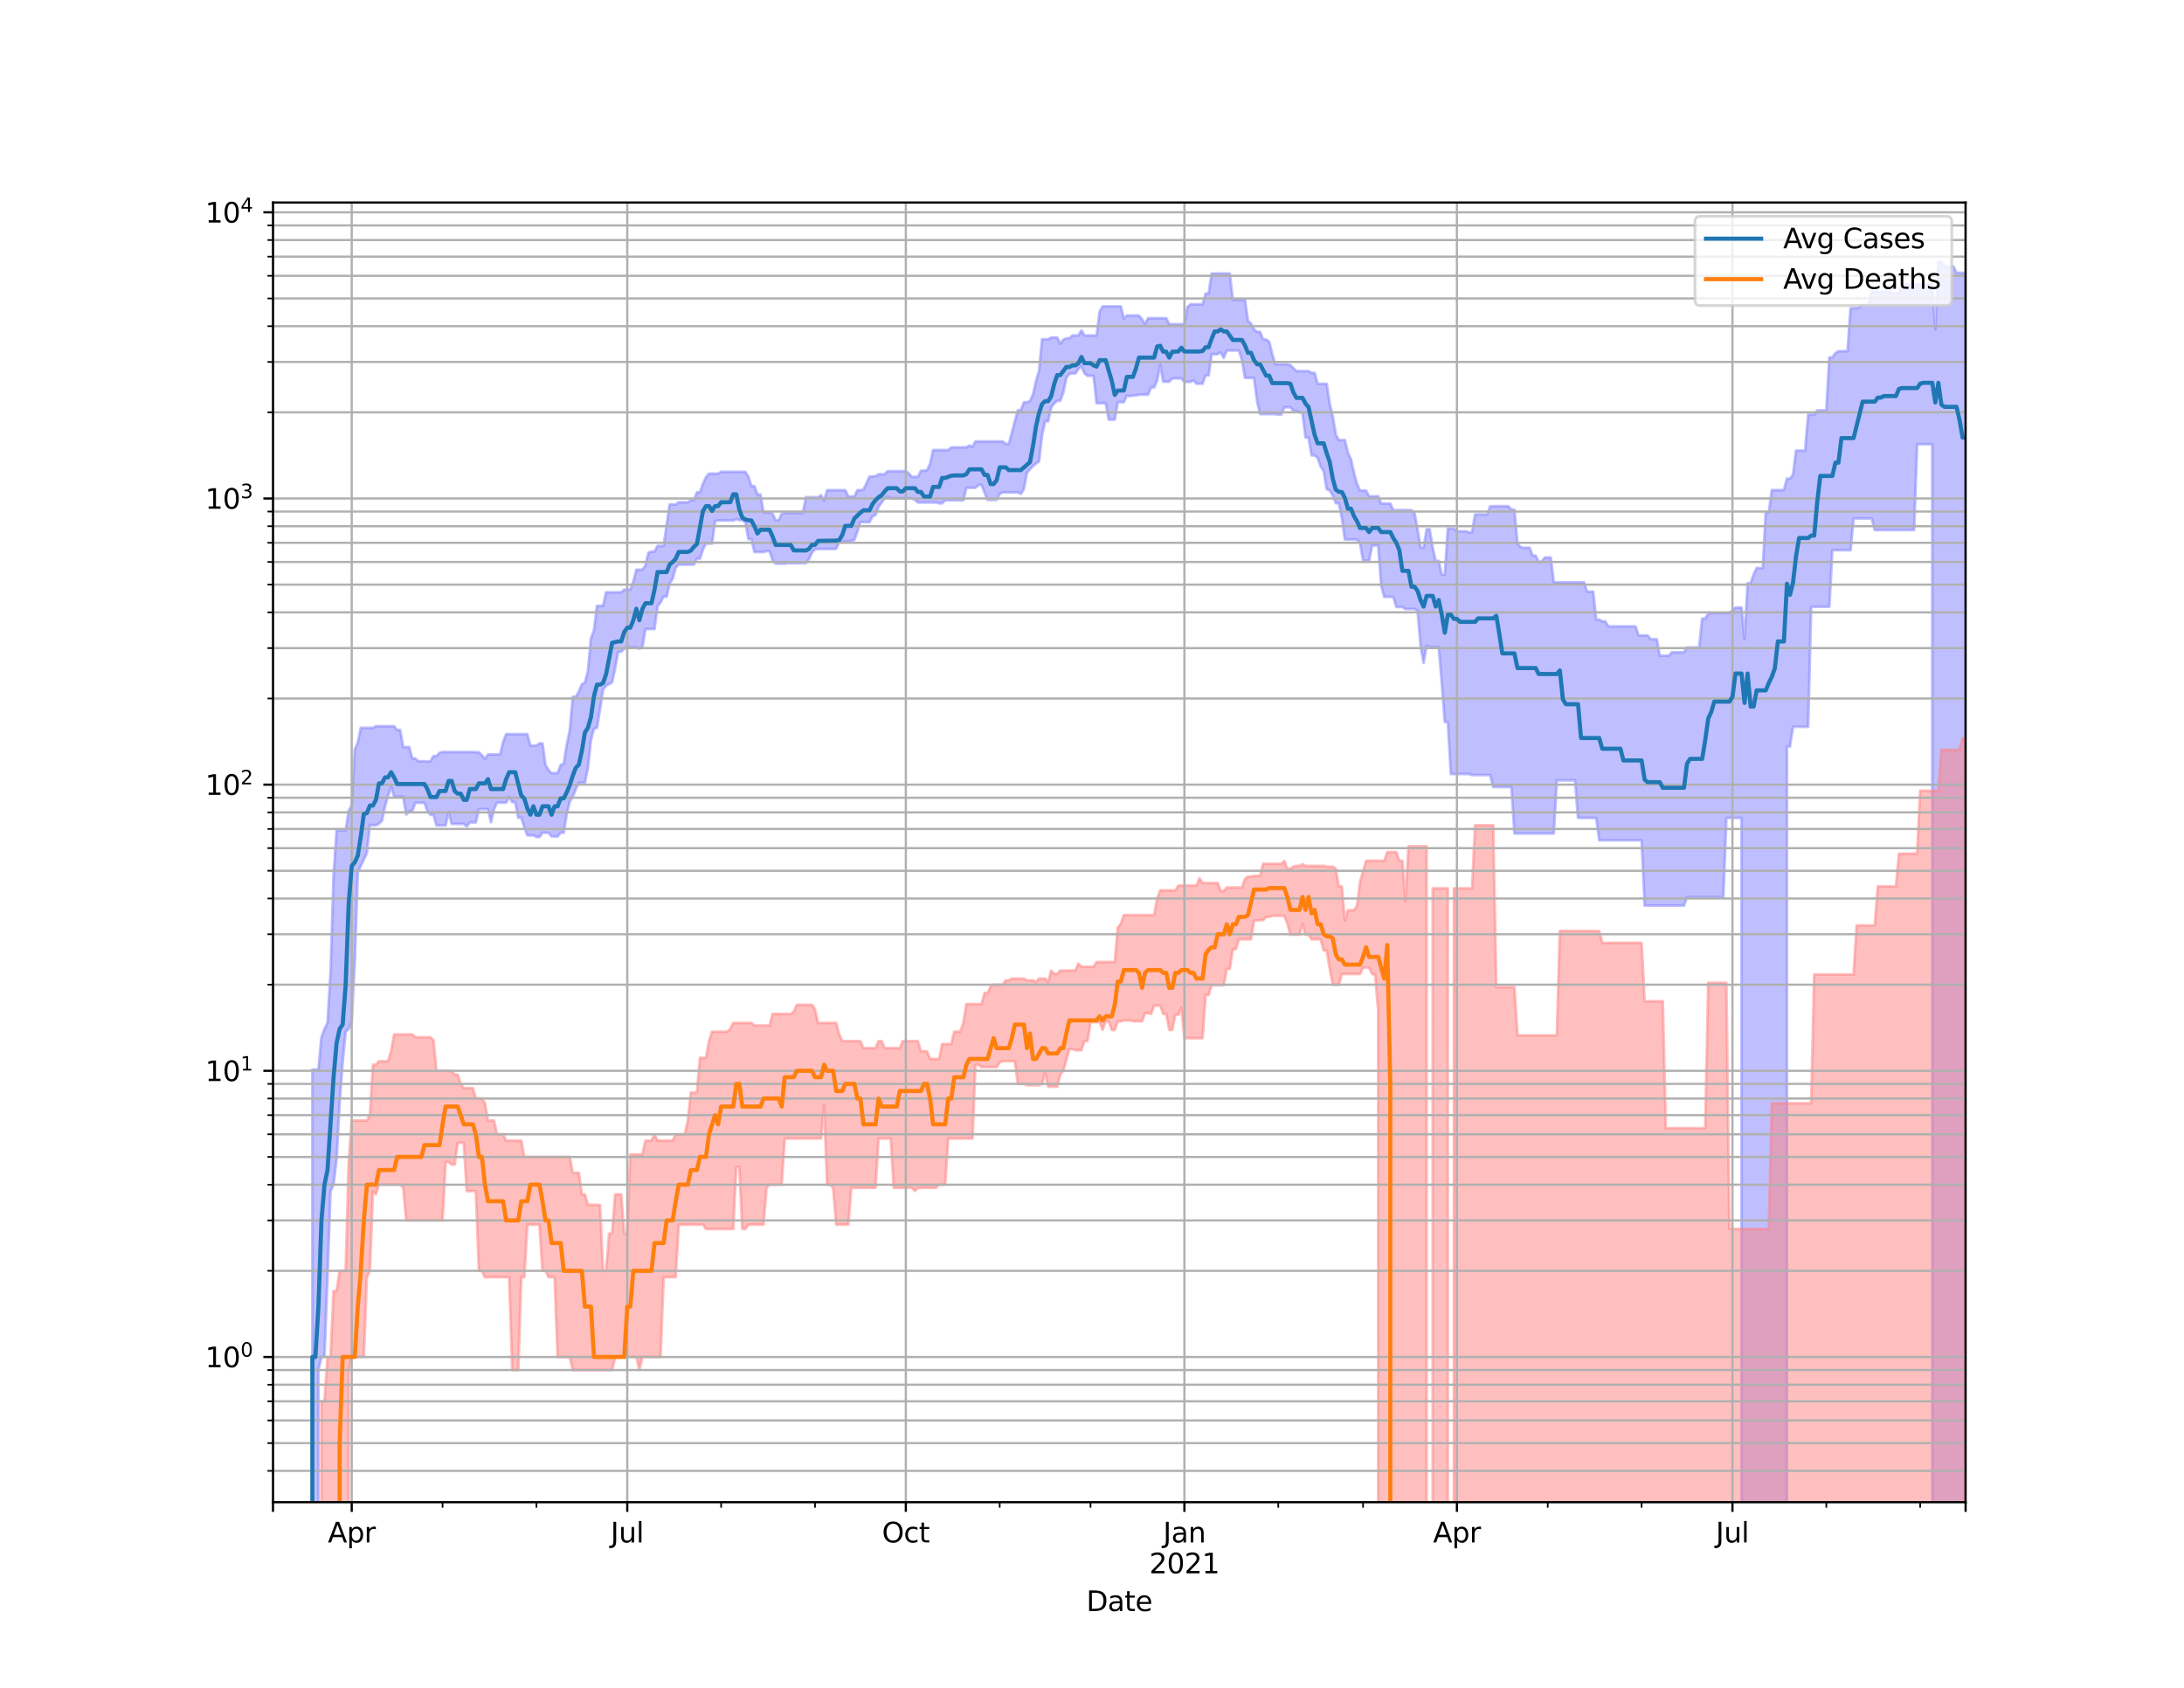 <?xml version="1.0" encoding="utf-8" standalone="no"?>
<!DOCTYPE svg PUBLIC "-//W3C//DTD SVG 1.1//EN"
  "http://www.w3.org/Graphics/SVG/1.1/DTD/svg11.dtd">
<svg height="612pt" version="1.1" viewBox="0 0 792 612" width="792pt" xmlns="http://www.w3.org/2000/svg" xmlns:xlink="http://www.w3.org/1999/xlink">
 <defs>
  <style type="text/css">*{stroke-linecap:butt;stroke-linejoin:round;}</style>
 </defs>
 <g id="figure_1">
  <g id="patch_1">
   <path d="M 0 612 
L 792 612 
L 792 0 
L 0 0 
z
" style="fill:#ffffff;"/>
  </g>
  <g id="axes_1">
   <g id="patch_2">
    <path d="M 99 544.68 
L 712.8 544.68 
L 712.8 73.44 
L 99 73.44 
z
" style="fill:#ffffff;"/>
   </g>
   <g id="PolyCollection_1">
    <path clip-path="url(#p68e2955192)" d="M 99 104253.751 
L 99 104253.751 
L 100.098 104253.751 
L 101.196 104253.751 
L 102.294 104253.751 
L 103.392 104253.751 
L 104.49 104253.751 
L 105.588 104253.751 
L 106.686 104253.751 
L 107.784 104253.751 
L 108.882 104253.751 
L 109.98 104253.751 
L 111.078 104253.751 
L 112.176 104253.751 
L 113.274 387.814 
L 114.372 387.814 
L 115.47 387.814 
L 116.569 376.095 
L 117.667 373.1 
L 118.765 370.902 
L 119.863 352.733 
L 120.961 317.482 
L 122.059 301.092 
L 123.157 301.092 
L 124.255 301.092 
L 125.353 301.092 
L 126.451 293.997 
L 127.549 291.984 
L 128.647 271.786 
L 129.745 269.306 
L 130.843 263.917 
L 131.941 263.917 
L 133.039 263.917 
L 134.137 263.917 
L 135.235 263.917 
L 136.333 263.321 
L 137.431 263.321 
L 138.529 263.321 
L 139.627 263.321 
L 140.725 263.321 
L 141.823 263.321 
L 142.921 263.321 
L 144.019 264.694 
L 145.117 264.694 
L 146.215 270.877 
L 147.313 270.877 
L 148.411 270.877 
L 149.509 275.026 
L 150.608 275.026 
L 151.706 276.06 
L 152.804 276.06 
L 153.902 276.06 
L 155 276.06 
L 156.098 276.06 
L 157.196 274.158 
L 158.294 274.158 
L 159.392 272.991 
L 160.49 272.678 
L 161.588 272.678 
L 162.686 272.678 
L 163.784 272.678 
L 164.882 272.678 
L 165.98 272.678 
L 167.078 272.678 
L 168.176 272.678 
L 169.274 272.678 
L 170.372 272.678 
L 171.47 272.678 
L 172.568 272.782 
L 173.666 272.782 
L 174.764 273.872 
L 175.862 275.136 
L 176.96 273.553 
L 178.058 273.553 
L 179.156 273.553 
L 180.254 273.553 
L 181.352 273.553 
L 182.45 269.082 
L 183.548 266.2 
L 184.647 266.2 
L 185.745 266.2 
L 186.843 266.2 
L 187.941 266.2 
L 189.039 266.2 
L 190.137 266.2 
L 191.235 266.2 
L 192.333 270.348 
L 193.431 270.348 
L 194.529 270.348 
L 195.627 269.565 
L 196.725 269.565 
L 197.823 277.349 
L 198.921 279.234 
L 200.019 280.329 
L 201.117 280.329 
L 202.215 280.329 
L 203.313 277.349 
L 204.411 277.004 
L 205.509 270.02 
L 206.607 264.927 
L 207.705 252.639 
L 208.803 252.639 
L 209.901 250.81 
L 210.999 248.139 
L 212.097 247.539 
L 213.195 243.391 
L 214.293 231.554 
L 215.391 228.605 
L 216.489 219.692 
L 217.587 219.692 
L 218.686 219.692 
L 219.784 214.773 
L 220.882 214.773 
L 221.98 214.773 
L 223.078 214.773 
L 224.176 214.773 
L 225.274 214.773 
L 226.372 213.805 
L 227.47 213.805 
L 228.568 213.805 
L 229.666 210.862 
L 230.764 206.563 
L 231.862 206.563 
L 232.96 206.563 
L 234.058 205.015 
L 235.156 200.388 
L 236.254 200.013 
L 237.352 200.013 
L 238.45 197.933 
L 239.548 197.933 
L 240.646 197.933 
L 241.744 190.419 
L 242.842 182.932 
L 243.94 182.932 
L 245.038 182.932 
L 246.136 182.117 
L 247.234 182.117 
L 248.332 182.117 
L 249.43 182.117 
L 250.528 181.302 
L 251.626 181.302 
L 252.725 178.524 
L 253.823 178.524 
L 254.921 175.416 
L 256.019 173.018 
L 257.117 171.749 
L 258.215 171.749 
L 259.313 171.749 
L 260.411 171.749 
L 261.509 171.075 
L 262.607 171.075 
L 263.705 171.075 
L 264.803 171.075 
L 265.901 171.075 
L 266.999 171.075 
L 268.097 171.075 
L 269.195 171.075 
L 270.293 171.075 
L 271.391 172.859 
L 272.489 176.265 
L 273.587 176.265 
L 274.685 179.324 
L 275.783 179.324 
L 276.881 185.824 
L 277.979 185.824 
L 279.077 185.824 
L 280.175 186.219 
L 281.273 188.612 
L 282.371 188.698 
L 283.469 186.28 
L 284.567 186.021 
L 285.665 186.021 
L 286.764 186.021 
L 287.862 186.021 
L 288.96 186.021 
L 290.058 186.021 
L 291.156 186.021 
L 292.254 180.3 
L 293.352 180.3 
L 294.45 180.3 
L 295.548 180.3 
L 296.646 180.3 
L 297.744 179.556 
L 298.842 181.567 
L 299.94 177.733 
L 301.038 177.733 
L 302.136 177.733 
L 303.234 177.733 
L 304.332 177.733 
L 305.43 177.733 
L 306.528 177.733 
L 307.626 180.033 
L 308.724 180.033 
L 309.822 180.033 
L 310.92 177.741 
L 312.018 177.741 
L 313.116 177.527 
L 314.214 175.224 
L 315.312 172.78 
L 316.41 172.78 
L 317.508 172.666 
L 318.606 171.96 
L 319.704 171.96 
L 320.803 171.96 
L 321.901 170.85 
L 322.999 170.85 
L 324.097 170.85 
L 325.195 170.85 
L 326.293 170.85 
L 327.391 170.85 
L 328.489 170.85 
L 329.587 171.672 
L 330.685 172.912 
L 331.783 172.912 
L 332.881 172.912 
L 333.979 170.677 
L 335.077 170.677 
L 336.175 170.439 
L 337.273 168.283 
L 338.371 163.195 
L 339.469 163.195 
L 340.567 163.195 
L 341.665 163.195 
L 342.763 163.195 
L 343.861 163.195 
L 344.959 162.216 
L 346.057 162.216 
L 347.155 162.216 
L 348.253 162.216 
L 349.351 162.189 
L 350.449 162.189 
L 351.547 161.567 
L 352.645 162.002 
L 353.743 160.067 
L 354.842 160.067 
L 355.94 160.067 
L 357.038 160.067 
L 358.136 160.067 
L 359.234 160.067 
L 360.332 160.067 
L 361.43 160.067 
L 362.528 160.067 
L 363.626 160.067 
L 364.724 160.947 
L 365.822 160.947 
L 366.92 157.035 
L 368.018 152.694 
L 369.116 148.742 
L 370.214 148.742 
L 371.312 145.865 
L 372.41 145.865 
L 373.508 145.394 
L 374.606 143.03 
L 375.704 138.134 
L 376.802 134.454 
L 377.9 123.014 
L 378.998 123.014 
L 380.096 123.014 
L 381.194 122.38 
L 382.292 122.38 
L 383.39 122.38 
L 384.488 124.684 
L 385.586 123.193 
L 386.684 122.676 
L 387.782 122.676 
L 388.881 121.644 
L 389.979 121.644 
L 391.077 121.644 
L 392.175 119.808 
L 393.273 121.644 
L 394.371 121.644 
L 395.469 121.644 
L 396.567 121.644 
L 397.665 121.644 
L 398.763 112.976 
L 399.861 111.098 
L 400.959 111.098 
L 402.057 111.098 
L 403.155 111.098 
L 404.253 111.098 
L 405.351 111.098 
L 406.449 111.098 
L 407.547 115.495 
L 408.645 114.4 
L 409.743 114.4 
L 410.841 114.4 
L 411.939 114.4 
L 413.037 114.4 
L 414.135 115.778 
L 415.233 117.481 
L 416.331 115.38 
L 417.429 115.38 
L 418.527 115.38 
L 419.625 115.38 
L 420.723 115.38 
L 421.821 115.38 
L 422.919 115.38 
L 424.018 117.574 
L 425.116 117.574 
L 426.214 117.574 
L 427.312 117.574 
L 428.41 117.574 
L 429.508 117.574 
L 430.606 111.333 
L 431.704 110.337 
L 432.802 110.337 
L 433.9 110.337 
L 434.998 110.337 
L 436.096 110.337 
L 437.194 106.462 
L 438.292 106.462 
L 439.39 99.175 
L 440.488 99.175 
L 441.586 99.175 
L 442.684 99.175 
L 443.782 99.175 
L 444.88 99.175 
L 445.978 99.175 
L 447.076 108.674 
L 448.174 108.674 
L 449.272 108.674 
L 450.37 108.674 
L 451.468 108.674 
L 452.566 116.346 
L 453.664 117.354 
L 454.762 119.405 
L 455.86 120.329 
L 456.958 120.329 
L 458.057 123.065 
L 459.155 123.065 
L 460.253 123.915 
L 461.351 128.274 
L 462.449 132.074 
L 463.547 132.074 
L 464.645 132.074 
L 465.743 132.074 
L 466.841 132.074 
L 467.939 132.4 
L 469.037 133.489 
L 470.135 134.576 
L 471.233 134.576 
L 472.331 134.576 
L 473.429 134.576 
L 474.527 134.576 
L 475.625 135.219 
L 476.723 135.219 
L 477.821 139.168 
L 478.919 139.168 
L 480.017 139.168 
L 481.115 139.168 
L 482.213 146.504 
L 483.311 150.872 
L 484.409 157.579 
L 485.507 159.576 
L 486.605 159.576 
L 487.703 159.576 
L 488.801 164.129 
L 489.899 166.497 
L 490.997 171.411 
L 492.096 175.408 
L 493.194 177.885 
L 494.292 177.885 
L 495.39 177.885 
L 496.488 179.975 
L 497.586 179.975 
L 498.684 179.975 
L 499.782 179.909 
L 500.88 182.593 
L 501.978 182.593 
L 503.076 182.593 
L 504.174 182.593 
L 505.272 184.97 
L 506.37 184.97 
L 507.468 184.97 
L 508.566 184.97 
L 509.664 184.97 
L 510.762 184.97 
L 511.86 184.97 
L 512.958 186.128 
L 514.056 191.89 
L 515.154 198.565 
L 516.252 198.565 
L 517.35 191.89 
L 518.448 191.89 
L 519.546 198.565 
L 520.644 203.37 
L 521.742 203.37 
L 522.84 208.373 
L 523.938 208.373 
L 525.036 191.642 
L 526.135 191.642 
L 527.233 191.642 
L 528.331 192.652 
L 529.429 192.652 
L 530.527 192.652 
L 531.625 192.652 
L 532.723 193.023 
L 533.821 193.023 
L 534.919 186.536 
L 536.017 186.536 
L 537.115 186.536 
L 538.213 186.536 
L 539.311 186.536 
L 540.409 183.552 
L 541.507 183.552 
L 542.605 183.552 
L 543.703 183.552 
L 544.801 183.552 
L 545.899 183.552 
L 546.997 183.552 
L 548.095 184.807 
L 549.193 184.807 
L 550.291 197.084 
L 551.389 198.404 
L 552.487 198.605 
L 553.585 198.605 
L 554.683 198.605 
L 555.781 201.46 
L 556.879 201.46 
L 557.977 203.699 
L 559.075 203.699 
L 560.174 202.151 
L 561.272 202.151 
L 562.37 202.151 
L 563.468 211.162 
L 564.566 211.162 
L 565.664 211.162 
L 566.762 211.162 
L 567.86 211.162 
L 568.958 211.162 
L 570.056 211.162 
L 571.154 211.162 
L 572.252 211.162 
L 573.35 211.162 
L 574.448 211.162 
L 575.546 214.524 
L 576.644 214.524 
L 577.742 214.524 
L 578.84 224.663 
L 579.938 224.663 
L 581.036 225.313 
L 582.134 225.313 
L 583.232 227.13 
L 584.33 227.13 
L 585.428 227.13 
L 586.526 227.13 
L 587.624 227.13 
L 588.722 227.13 
L 589.82 227.13 
L 590.918 227.13 
L 592.016 227.13 
L 593.114 227.13 
L 594.213 230.427 
L 595.311 230.427 
L 596.409 230.427 
L 597.507 230.427 
L 598.605 231.791 
L 599.703 231.791 
L 600.801 231.791 
L 601.899 237.751 
L 602.997 237.751 
L 604.095 237.751 
L 605.193 237.751 
L 606.291 236.522 
L 607.389 236.522 
L 608.487 236.522 
L 609.585 236.522 
L 610.683 236.522 
L 611.781 234.784 
L 612.879 234.784 
L 613.977 234.784 
L 615.075 234.784 
L 616.173 234.784 
L 617.271 224.283 
L 618.369 224.283 
L 619.467 222.574 
L 620.565 222.302 
L 621.663 222.302 
L 622.761 222.302 
L 623.859 222.302 
L 624.957 222.302 
L 626.055 222.302 
L 627.153 222.2 
L 628.252 221.426 
L 629.35 220.306 
L 630.448 220.306 
L 631.546 220.306 
L 632.644 231.693 
L 633.742 211.446 
L 634.84 211.446 
L 635.938 208.274 
L 637.036 205.968 
L 638.134 205.968 
L 639.232 205.968 
L 640.33 185.789 
L 641.428 185.789 
L 642.526 177.703 
L 643.624 177.703 
L 644.722 177.703 
L 645.82 177.703 
L 646.918 177.703 
L 648.016 173.576 
L 649.114 173.576 
L 650.212 172.202 
L 651.31 163.378 
L 652.408 163.378 
L 653.506 163.378 
L 654.604 163.378 
L 655.702 150.357 
L 656.8 150.357 
L 657.898 150.357 
L 658.996 148.833 
L 660.094 148.833 
L 661.192 148.833 
L 662.291 148.833 
L 663.389 129.608 
L 664.487 129.608 
L 665.585 128.095 
L 666.683 127.337 
L 667.781 127.337 
L 668.879 127.337 
L 669.977 127.337 
L 671.075 111.77 
L 672.173 111.77 
L 673.271 111.77 
L 674.369 111.403 
L 675.467 110.41 
L 676.565 110.41 
L 677.663 110.41 
L 678.761 105.811 
L 679.859 105.811 
L 680.957 105.811 
L 682.055 105.811 
L 683.153 105.716 
L 684.251 105.716 
L 685.349 105.716 
L 686.447 106.377 
L 687.545 106.377 
L 688.643 106.377 
L 689.741 103.121 
L 690.839 103.121 
L 691.937 103.121 
L 693.035 103.121 
L 694.133 103.121 
L 695.231 103.121 
L 696.33 103.121 
L 697.428 103.121 
L 698.526 103.121 
L 699.624 103.121 
L 700.722 103.121 
L 701.82 119.32 
L 702.918 94.86 
L 704.016 94.86 
L 705.114 96.527 
L 706.212 96.661 
L 707.31 96.661 
L 708.408 96.661 
L 709.506 98.898 
L 710.604 98.898 
L 711.702 98.898 
L 712.8 99.326 
L 712.8 104253.751 
L 712.8 104253.751 
L 711.702 104253.751 
L 710.604 104253.751 
L 709.506 104253.751 
L 708.408 104253.751 
L 707.31 104253.751 
L 706.212 104253.751 
L 705.114 104253.751 
L 704.016 104253.751 
L 702.918 104253.751 
L 701.82 104253.751 
L 700.722 161.075 
L 699.624 161.075 
L 698.526 161.075 
L 697.428 161.075 
L 696.33 161.075 
L 695.231 161.075 
L 694.133 192.179 
L 693.035 192.179 
L 691.937 192.179 
L 690.839 192.179 
L 689.741 192.179 
L 688.643 192.179 
L 687.545 192.179 
L 686.447 192.179 
L 685.349 192.179 
L 684.251 192.179 
L 683.153 192.179 
L 682.055 192.179 
L 680.957 192.179 
L 679.859 192.179 
L 678.761 187.989 
L 677.663 187.989 
L 676.565 187.989 
L 675.467 187.989 
L 674.369 187.989 
L 673.271 187.989 
L 672.173 187.989 
L 671.075 199.484 
L 669.977 199.484 
L 668.879 199.484 
L 667.781 199.484 
L 666.683 199.484 
L 665.585 199.484 
L 664.487 199.484 
L 663.389 219.993 
L 662.291 219.993 
L 661.192 219.993 
L 660.094 219.993 
L 658.996 219.993 
L 657.898 219.993 
L 656.8 219.993 
L 655.702 263.519 
L 654.604 263.519 
L 653.506 263.519 
L 652.408 263.519 
L 651.31 263.519 
L 650.212 263.519 
L 649.114 270.678 
L 648.016 270.678 
L 646.918 104253.751 
L 645.82 104253.751 
L 644.722 104253.751 
L 643.624 104253.751 
L 642.526 104253.751 
L 641.428 104253.751 
L 640.33 104253.751 
L 639.232 104253.751 
L 638.134 104253.751 
L 637.036 104253.751 
L 635.938 104253.751 
L 634.84 104253.751 
L 633.742 104253.751 
L 632.644 104253.751 
L 631.546 296.573 
L 630.448 296.573 
L 629.35 296.573 
L 628.252 296.573 
L 627.153 296.573 
L 626.055 296.573 
L 624.957 325.232 
L 623.859 325.232 
L 622.761 325.232 
L 621.663 325.232 
L 620.565 325.232 
L 619.467 325.232 
L 618.369 325.232 
L 617.271 325.232 
L 616.173 325.232 
L 615.075 325.232 
L 613.977 325.232 
L 612.879 325.232 
L 611.781 325.232 
L 610.683 328.341 
L 609.585 328.341 
L 608.487 328.341 
L 607.389 328.341 
L 606.291 328.341 
L 605.193 328.341 
L 604.095 328.341 
L 602.997 328.341 
L 601.899 328.341 
L 600.801 328.341 
L 599.703 328.341 
L 598.605 328.341 
L 597.507 328.341 
L 596.409 328.341 
L 595.311 304.683 
L 594.213 304.683 
L 593.114 304.683 
L 592.016 304.683 
L 590.918 304.683 
L 589.82 304.683 
L 588.722 304.683 
L 587.624 304.683 
L 586.526 304.683 
L 585.428 304.683 
L 584.33 304.683 
L 583.232 304.683 
L 582.134 304.683 
L 581.036 304.683 
L 579.938 304.683 
L 578.84 296.573 
L 577.742 296.573 
L 576.644 296.573 
L 575.546 296.573 
L 574.448 296.573 
L 573.35 296.573 
L 572.252 296.573 
L 571.154 282.951 
L 570.056 282.951 
L 568.958 282.951 
L 567.86 282.951 
L 566.762 282.951 
L 565.664 282.951 
L 564.566 282.951 
L 563.468 302.213 
L 562.37 302.213 
L 561.272 302.213 
L 560.174 302.213 
L 559.075 302.213 
L 557.977 302.213 
L 556.879 302.213 
L 555.781 302.213 
L 554.683 302.213 
L 553.585 302.213 
L 552.487 302.213 
L 551.389 302.213 
L 550.291 302.213 
L 549.193 302.213 
L 548.095 285.366 
L 546.997 285.366 
L 545.899 285.366 
L 544.801 285.366 
L 543.703 285.366 
L 542.605 285.366 
L 541.507 285.366 
L 540.409 281.033 
L 539.311 281.033 
L 538.213 281.033 
L 537.115 281.033 
L 536.017 281.033 
L 534.919 281.033 
L 533.821 281.033 
L 532.723 280.659 
L 531.625 280.659 
L 530.527 280.659 
L 529.429 280.659 
L 528.331 280.659 
L 527.233 280.659 
L 526.135 280.659 
L 525.036 261.771 
L 523.938 261.771 
L 522.84 247.52 
L 521.742 234.665 
L 520.644 234.665 
L 519.546 234.665 
L 518.448 234.665 
L 517.35 234.102 
L 516.252 240.381 
L 515.154 234.102 
L 514.056 221.426 
L 512.958 220.83 
L 511.86 220.83 
L 510.762 220.83 
L 509.664 220.83 
L 508.566 220.068 
L 507.468 220.068 
L 506.37 220.068 
L 505.272 216.433 
L 504.174 216.433 
L 503.076 216.433 
L 501.978 216.433 
L 500.88 212.41 
L 499.782 197.769 
L 498.684 197.769 
L 497.586 197.769 
L 496.488 203.303 
L 495.39 203.303 
L 494.292 203.236 
L 493.194 196.993 
L 492.096 195.618 
L 490.997 195.618 
L 489.899 195.618 
L 488.801 195.618 
L 487.703 195.618 
L 486.605 187.793 
L 485.507 182.457 
L 484.409 182.457 
L 483.311 179.719 
L 482.213 177.817 
L 481.115 177.388 
L 480.017 170.814 
L 478.919 169.16 
L 477.821 166.03 
L 476.723 165.1 
L 475.625 165.1 
L 474.527 158.623 
L 473.429 158.623 
L 472.331 149.791 
L 471.233 149.396 
L 470.135 148.966 
L 469.037 148.966 
L 467.939 147.663 
L 466.841 147.663 
L 465.743 147.663 
L 464.645 150.329 
L 463.547 150.329 
L 462.449 150.16 
L 461.351 150.16 
L 460.253 150.16 
L 459.155 150.16 
L 458.057 150.16 
L 456.958 150.16 
L 455.86 145.464 
L 454.762 137.02 
L 453.664 137.02 
L 452.566 137.02 
L 451.468 137.02 
L 450.37 130.505 
L 449.272 127.092 
L 448.174 127.092 
L 447.076 127.092 
L 445.978 127.092 
L 444.88 127.092 
L 443.782 129.788 
L 442.684 127.703 
L 441.586 128.409 
L 440.488 128.409 
L 439.39 128.409 
L 438.292 136.111 
L 437.194 136.111 
L 436.096 139.132 
L 434.998 139.132 
L 433.9 139.132 
L 432.802 137.916 
L 431.704 138.468 
L 430.606 138.468 
L 429.508 138.468 
L 428.41 137.207 
L 427.312 137.207 
L 426.214 137.207 
L 425.116 137.207 
L 424.018 138.401 
L 422.919 138.401 
L 421.821 138.401 
L 420.723 132.187 
L 419.625 137.987 
L 418.527 140.456 
L 417.429 140.456 
L 416.331 143.089 
L 415.233 143.089 
L 414.135 143.089 
L 413.037 143.089 
L 411.939 143.408 
L 410.841 143.408 
L 409.743 143.655 
L 408.645 143.455 
L 407.547 145.822 
L 406.449 145.822 
L 405.351 145.822 
L 404.253 152.139 
L 403.155 152.139 
L 402.057 152.139 
L 400.959 146.168 
L 399.861 146.168 
L 398.763 146.168 
L 397.665 146.168 
L 396.567 136.275 
L 395.469 136.275 
L 394.371 136.275 
L 393.273 135.395 
L 392.175 132.805 
L 391.077 133.767 
L 389.979 135.395 
L 388.881 135.395 
L 387.782 135.601 
L 386.684 137.061 
L 385.586 142.41 
L 384.488 145.312 
L 383.39 145.312 
L 382.292 146.306 
L 381.194 147.765 
L 380.096 152.765 
L 378.998 152.765 
L 377.9 157.768 
L 376.802 167.309 
L 375.704 168.072 
L 374.606 168.968 
L 373.508 170.15 
L 372.41 171.418 
L 371.312 177.284 
L 370.214 179.063 
L 369.116 178.541 
L 368.018 178.541 
L 366.92 178.541 
L 365.822 178.541 
L 364.724 178.541 
L 363.626 178.541 
L 362.528 179.063 
L 361.43 181.256 
L 360.332 181.256 
L 359.234 181.256 
L 358.136 181.256 
L 357.038 178.674 
L 355.94 175.838 
L 354.842 175.838 
L 353.743 176.877 
L 352.645 176.877 
L 351.547 176.877 
L 350.449 176.877 
L 349.351 181.416 
L 348.253 181.416 
L 347.155 181.416 
L 346.057 181.416 
L 344.959 181.416 
L 343.861 181.416 
L 342.763 181.416 
L 341.665 182.499 
L 340.567 182.499 
L 339.469 182.2 
L 338.371 182.2 
L 337.273 182.2 
L 336.175 182.2 
L 335.077 182.2 
L 333.979 182.2 
L 332.881 182.2 
L 331.783 181.238 
L 330.685 180.663 
L 329.587 180.663 
L 328.489 180.663 
L 327.391 180.663 
L 326.293 180.663 
L 325.195 180.663 
L 324.097 180.663 
L 322.999 180.663 
L 321.901 180.042 
L 320.803 180.753 
L 319.704 182.242 
L 318.606 183.749 
L 317.508 186.741 
L 316.41 187.254 
L 315.312 189.31 
L 314.214 189.31 
L 313.116 189.31 
L 312.018 189.31 
L 310.92 192.764 
L 309.822 195.756 
L 308.724 196.097 
L 307.626 196.275 
L 306.528 196.275 
L 305.43 196.447 
L 304.332 196.447 
L 303.234 198.995 
L 302.136 199.056 
L 301.038 199.056 
L 299.94 199.056 
L 298.842 199.056 
L 297.744 199.056 
L 296.646 199.056 
L 295.548 199.164 
L 294.45 200.395 
L 293.352 202.778 
L 292.254 204.219 
L 291.156 204.219 
L 290.058 204.219 
L 288.96 204.219 
L 287.862 204.219 
L 286.764 204.219 
L 285.665 204.219 
L 284.567 204.387 
L 283.469 204.387 
L 282.371 204.387 
L 281.273 204.387 
L 280.175 203.169 
L 279.077 199.827 
L 277.979 199.827 
L 276.881 200.166 
L 275.783 200.166 
L 274.685 200.166 
L 273.587 200.166 
L 272.489 195.487 
L 271.391 195.487 
L 270.293 189.299 
L 269.195 188.666 
L 268.097 188.602 
L 266.999 188.212 
L 265.901 188.715 
L 264.803 188.715 
L 263.705 188.715 
L 262.607 188.715 
L 261.509 188.715 
L 260.411 188.715 
L 259.313 188.968 
L 258.215 197.077 
L 257.117 197.077 
L 256.019 197.077 
L 254.921 199.192 
L 253.823 202.558 
L 252.725 202.558 
L 251.626 204.715 
L 250.528 204.715 
L 249.43 204.715 
L 248.332 204.715 
L 247.234 204.715 
L 246.136 204.715 
L 245.038 205.834 
L 243.94 209.828 
L 242.842 211.562 
L 241.744 216.344 
L 240.646 216.344 
L 239.548 218.427 
L 238.45 219.853 
L 237.352 228.086 
L 236.254 228.086 
L 235.156 228.086 
L 234.058 228.086 
L 232.96 234.74 
L 231.862 235.205 
L 230.764 234.74 
L 229.666 234.74 
L 228.568 234.74 
L 227.47 234.74 
L 226.372 235.205 
L 225.274 236.32 
L 224.176 236.32 
L 223.078 242.318 
L 221.98 247.421 
L 220.882 248.018 
L 219.784 248.644 
L 218.686 250.049 
L 217.587 257.22 
L 216.489 263.888 
L 215.391 264.232 
L 214.293 268.383 
L 213.195 278.557 
L 212.097 283.83 
L 210.999 283.83 
L 209.901 283.83 
L 208.803 286.153 
L 207.705 288.9 
L 206.607 290.673 
L 205.509 295.238 
L 204.411 301.947 
L 203.313 301.947 
L 202.215 303.294 
L 201.117 303.294 
L 200.019 303.294 
L 198.921 301.947 
L 197.823 301.947 
L 196.725 301.947 
L 195.627 303.5 
L 194.529 303.5 
L 193.431 302.885 
L 192.333 302.885 
L 191.235 302.885 
L 190.137 299.935 
L 189.039 296.514 
L 187.941 296.514 
L 186.843 290.829 
L 185.745 290.829 
L 184.647 288.9 
L 183.548 291.036 
L 182.45 291.036 
L 181.352 291.036 
L 180.254 290.984 
L 179.156 293.389 
L 178.058 298.131 
L 176.96 293.389 
L 175.862 293.389 
L 174.764 293.389 
L 173.666 293.389 
L 172.568 298.192 
L 171.47 298.192 
L 170.372 298.192 
L 169.274 299.682 
L 168.176 298.745 
L 167.078 298.745 
L 165.98 298.745 
L 164.882 298.745 
L 163.784 298.745 
L 162.686 294.444 
L 161.588 299.305 
L 160.49 299.305 
L 159.392 299.305 
L 158.294 299.305 
L 157.196 295.467 
L 156.098 295.467 
L 155 294.108 
L 153.902 291.089 
L 152.804 291.089 
L 151.706 291.089 
L 150.608 291.089 
L 149.509 294.108 
L 148.411 294.108 
L 147.313 295.352 
L 146.215 288.9 
L 145.117 288.9 
L 144.019 288.9 
L 142.921 288.9 
L 141.823 285.274 
L 140.725 288.603 
L 139.627 292.358 
L 138.529 297.525 
L 137.431 298.683 
L 136.333 299.242 
L 135.235 299.242 
L 134.137 299.055 
L 133.039 309.282 
L 131.941 311.688 
L 130.843 313.969 
L 129.745 316.372 
L 128.647 349 
L 127.549 370.293 
L 126.451 373.1 
L 125.353 374.077 
L 124.255 385.214 
L 123.157 400.041 
L 122.059 420.409 
L 120.961 429.554 
L 119.863 431.865 
L 118.765 463.101 
L 117.667 492.025 
L 116.569 492.025 
L 115.47 496.772 
L 114.372 104253.751 
L 113.274 104253.751 
L 112.176 104253.751 
L 111.078 104253.751 
L 109.98 104253.751 
L 108.882 104253.751 
L 107.784 104253.751 
L 106.686 104253.751 
L 105.588 104253.751 
L 104.49 104253.751 
L 103.392 104253.751 
L 102.294 104253.751 
L 101.196 104253.751 
L 100.098 104253.751 
L 99 104253.751 
z
" style="fill:#8080ff;fill-opacity:0.5;stroke:#8080ff;stroke-opacity:0.5;"/>
   </g>
   <g id="PolyCollection_2">
    <path clip-path="url(#p68e2955192)" d="M 99 104253.751 
L 99 104253.751 
L 100.098 104253.751 
L 101.196 104253.751 
L 102.294 104253.751 
L 103.392 104253.751 
L 104.49 104253.751 
L 105.588 104253.751 
L 106.686 104253.751 
L 107.784 104253.751 
L 108.882 104253.751 
L 109.98 104253.751 
L 111.078 104253.751 
L 112.176 104253.751 
L 113.274 104253.751 
L 114.372 104253.751 
L 115.47 104253.751 
L 116.569 508.098 
L 117.667 508.098 
L 118.765 492.025 
L 119.863 492.025 
L 120.961 468.113 
L 122.059 468.113 
L 123.157 460.789 
L 124.255 460.789 
L 125.353 460.789 
L 126.451 421.338 
L 127.549 406.31 
L 128.647 406.31 
L 129.745 406.31 
L 130.843 406.31 
L 131.941 406.31 
L 133.039 406.31 
L 134.137 404.336 
L 135.235 386.064 
L 136.333 386.064 
L 137.431 384.795 
L 138.529 384.795 
L 139.627 384.795 
L 140.725 384.795 
L 141.823 381.188 
L 142.921 375.074 
L 144.019 375.074 
L 145.117 375.074 
L 146.215 375.074 
L 147.313 375.074 
L 148.411 375.074 
L 149.509 375.074 
L 150.608 376.095 
L 151.706 376.095 
L 152.804 376.095 
L 153.902 376.095 
L 155 376.095 
L 156.098 376.095 
L 157.196 377.139 
L 158.294 388.263 
L 159.392 388.263 
L 160.49 388.263 
L 161.588 388.263 
L 162.686 388.263 
L 163.784 388.263 
L 164.882 389.635 
L 165.98 389.635 
L 167.078 393.011 
L 168.176 394.538 
L 169.274 394.538 
L 170.372 394.538 
L 171.47 394.538 
L 172.568 398.318 
L 173.666 398.318 
L 174.764 398.318 
L 175.862 400.041 
L 176.96 406.31 
L 178.058 406.31 
L 179.156 406.31 
L 180.254 411.282 
L 181.352 411.282 
L 182.45 411.282 
L 183.548 413.594 
L 184.647 413.594 
L 185.745 413.594 
L 186.843 413.594 
L 187.941 413.594 
L 189.039 413.594 
L 190.137 419.498 
L 191.235 419.498 
L 192.333 419.498 
L 193.431 419.498 
L 194.529 419.498 
L 195.627 419.498 
L 196.725 419.498 
L 197.823 419.498 
L 198.921 419.498 
L 200.019 419.498 
L 201.117 419.498 
L 202.215 419.498 
L 203.313 419.498 
L 204.411 419.498 
L 205.509 419.498 
L 206.607 419.498 
L 207.705 425.259 
L 208.803 425.259 
L 209.901 425.259 
L 210.999 433.067 
L 212.097 433.067 
L 213.195 436.877 
L 214.293 436.877 
L 215.391 436.877 
L 216.489 436.877 
L 217.587 436.877 
L 218.686 460.789 
L 219.784 460.789 
L 220.882 447.266 
L 221.98 447.266 
L 223.078 433.067 
L 224.176 433.067 
L 225.274 433.067 
L 226.372 447.266 
L 227.47 447.266 
L 228.568 418.606 
L 229.666 418.606 
L 230.764 418.606 
L 231.862 418.606 
L 232.96 418.606 
L 234.058 413.594 
L 235.156 413.594 
L 236.254 413.594 
L 237.352 411.282 
L 238.45 413.594 
L 239.548 413.594 
L 240.646 413.594 
L 241.744 413.594 
L 242.842 413.594 
L 243.94 413.594 
L 245.038 411.282 
L 246.136 411.282 
L 247.234 411.282 
L 248.332 411.282 
L 249.43 406.31 
L 250.528 396.12 
L 251.626 396.12 
L 252.725 396.12 
L 253.823 383.56 
L 254.921 383.56 
L 256.019 383.56 
L 257.117 377.492 
L 258.215 374.077 
L 259.313 374.077 
L 260.411 374.077 
L 261.509 374.077 
L 262.607 374.077 
L 263.705 374.077 
L 264.803 373.1 
L 265.901 370.902 
L 266.999 370.902 
L 268.097 370.902 
L 269.195 370.902 
L 270.293 370.902 
L 271.391 370.902 
L 272.489 370.902 
L 273.587 371.831 
L 274.685 371.831 
L 275.783 371.831 
L 276.881 371.831 
L 277.979 371.831 
L 279.077 371.831 
L 280.175 367.65 
L 281.273 367.65 
L 282.371 367.65 
L 283.469 367.65 
L 284.567 367.65 
L 285.665 367.65 
L 286.764 367.65 
L 287.862 366.802 
L 288.96 364.351 
L 290.058 364.351 
L 291.156 364.351 
L 292.254 364.351 
L 293.352 364.351 
L 294.45 364.351 
L 295.548 365.97 
L 296.646 370.902 
L 297.744 370.902 
L 298.842 370.902 
L 299.94 370.902 
L 301.038 370.902 
L 302.136 370.902 
L 303.234 370.902 
L 304.332 375.074 
L 305.43 377.492 
L 306.528 377.492 
L 307.626 377.492 
L 308.724 377.492 
L 309.822 377.492 
L 310.92 377.492 
L 312.018 377.492 
L 313.116 380.047 
L 314.214 380.047 
L 315.312 380.047 
L 316.41 380.047 
L 317.508 380.047 
L 318.606 377.492 
L 319.704 377.492 
L 320.803 380.047 
L 321.901 380.047 
L 322.999 380.047 
L 324.097 380.047 
L 325.195 380.047 
L 326.293 380.047 
L 327.391 377.492 
L 328.489 377.492 
L 329.587 377.492 
L 330.685 377.492 
L 331.783 377.492 
L 332.881 377.492 
L 333.979 381.188 
L 335.077 381.188 
L 336.175 381.188 
L 337.273 383.968 
L 338.371 383.968 
L 339.469 383.968 
L 340.567 383.968 
L 341.665 378.569 
L 342.763 378.569 
L 343.861 378.569 
L 344.959 378.569 
L 346.057 374.077 
L 347.155 374.077 
L 348.253 374.077 
L 349.351 370.902 
L 350.449 364.087 
L 351.547 364.087 
L 352.645 364.087 
L 353.743 364.087 
L 354.842 364.087 
L 355.94 364.087 
L 357.038 360.056 
L 358.136 360.056 
L 359.234 357.709 
L 360.332 357.027 
L 361.43 357.027 
L 362.528 357.027 
L 363.626 357.027 
L 364.724 355.477 
L 365.822 355.477 
L 366.92 354.829 
L 368.018 354.829 
L 369.116 354.829 
L 370.214 354.829 
L 371.312 354.829 
L 372.41 355.477 
L 373.508 355.477 
L 374.606 355.477 
L 375.704 356.135 
L 376.802 354.829 
L 377.9 354.829 
L 378.998 354.829 
L 380.096 356.135 
L 381.194 351.921 
L 382.292 353.144 
L 383.39 353.144 
L 384.488 351.921 
L 385.586 351.921 
L 386.684 351.921 
L 387.782 351.921 
L 388.881 351.921 
L 389.979 351.921 
L 391.077 349.378 
L 392.175 350.534 
L 393.273 350.534 
L 394.371 350.534 
L 395.469 350.534 
L 396.567 350.534 
L 397.665 348.812 
L 398.763 348.812 
L 399.861 348.812 
L 400.959 348.812 
L 402.057 348.812 
L 403.155 348.812 
L 404.253 348.812 
L 405.351 336.272 
L 406.449 335.011 
L 407.547 331.809 
L 408.645 331.809 
L 409.743 331.809 
L 410.841 331.809 
L 411.939 331.809 
L 413.037 331.809 
L 414.135 331.809 
L 415.233 331.809 
L 416.331 331.809 
L 417.429 331.809 
L 418.527 331.809 
L 419.625 325.905 
L 420.723 322.849 
L 421.821 322.849 
L 422.919 322.849 
L 424.018 322.849 
L 425.116 322.849 
L 426.214 322.849 
L 427.312 321.089 
L 428.41 321.089 
L 429.508 321.089 
L 430.606 321.089 
L 431.704 321.089 
L 432.802 321.089 
L 433.9 321.089 
L 434.998 318.429 
L 436.096 320.185 
L 437.194 320.185 
L 438.292 320.185 
L 439.39 320.185 
L 440.488 320.185 
L 441.586 320.185 
L 442.684 323.06 
L 443.782 323.06 
L 444.88 321.805 
L 445.978 321.805 
L 447.076 321.805 
L 448.174 321.805 
L 449.272 321.805 
L 450.37 321.805 
L 451.468 318.717 
L 452.566 317.859 
L 453.664 317.859 
L 454.762 317.576 
L 455.86 317.576 
L 456.958 317.576 
L 458.057 313.196 
L 459.155 313.196 
L 460.253 313.196 
L 461.351 313.196 
L 462.449 313.196 
L 463.547 313.196 
L 464.645 313.196 
L 465.743 312.185 
L 466.841 315.021 
L 467.939 315.021 
L 469.037 314.23 
L 470.135 313.969 
L 471.233 313.969 
L 472.331 313.367 
L 473.429 313.969 
L 474.527 313.969 
L 475.625 313.969 
L 476.723 313.969 
L 477.821 313.969 
L 478.919 313.969 
L 480.017 313.969 
L 481.115 314.23 
L 482.213 314.23 
L 483.311 314.23 
L 484.409 315.021 
L 485.507 321.395 
L 486.605 321.395 
L 487.703 333.783 
L 488.801 330.042 
L 489.899 330.042 
L 490.997 330.042 
L 492.096 328.461 
L 493.194 319.789 
L 494.292 316.008 
L 495.39 312.102 
L 496.488 312.102 
L 497.586 312.102 
L 498.684 312.102 
L 499.782 312.102 
L 500.88 312.102 
L 501.978 312.102 
L 503.076 308.971 
L 504.174 308.971 
L 505.272 308.971 
L 506.37 308.971 
L 507.468 312.102 
L 508.566 312.102 
L 509.664 326.702 
L 510.762 306.85 
L 511.86 306.85 
L 512.958 306.85 
L 514.056 306.85 
L 515.154 306.85 
L 516.252 306.85 
L 517.35 306.85 
L 518.448 104253.751 
L 519.546 322.116 
L 520.644 322.116 
L 521.742 322.116 
L 522.84 322.116 
L 523.938 322.116 
L 525.036 322.116 
L 526.135 104253.751 
L 527.233 322.116 
L 528.331 322.116 
L 529.429 322.116 
L 530.527 322.116 
L 531.625 322.116 
L 532.723 322.116 
L 533.821 322.116 
L 534.919 299.242 
L 536.017 299.242 
L 537.115 299.242 
L 538.213 299.242 
L 539.311 299.242 
L 540.409 299.242 
L 541.507 299.242 
L 542.605 357.938 
L 543.703 357.938 
L 544.801 357.938 
L 545.899 357.938 
L 546.997 357.938 
L 548.095 357.938 
L 549.193 357.938 
L 550.291 375.412 
L 551.389 375.412 
L 552.487 375.412 
L 553.585 375.412 
L 554.683 375.412 
L 555.781 375.412 
L 556.879 375.412 
L 557.977 375.412 
L 559.075 375.412 
L 560.174 375.412 
L 561.272 375.412 
L 562.37 375.412 
L 563.468 375.412 
L 564.566 375.412 
L 565.664 337.57 
L 566.762 337.57 
L 567.86 337.57 
L 568.958 337.57 
L 570.056 337.57 
L 571.154 337.57 
L 572.252 337.57 
L 573.35 337.57 
L 574.448 337.57 
L 575.546 337.57 
L 576.644 337.57 
L 577.742 337.57 
L 578.84 337.57 
L 579.938 337.57 
L 581.036 341.865 
L 582.134 341.865 
L 583.232 341.865 
L 584.33 341.865 
L 585.428 341.865 
L 586.526 341.865 
L 587.624 341.865 
L 588.722 341.865 
L 589.82 341.865 
L 590.918 341.865 
L 592.016 341.865 
L 593.114 341.865 
L 594.213 341.865 
L 595.311 341.865 
L 596.409 363.045 
L 597.507 363.045 
L 598.605 363.045 
L 599.703 363.045 
L 600.801 363.045 
L 601.899 363.045 
L 602.997 363.045 
L 604.095 409.084 
L 605.193 409.084 
L 606.291 409.084 
L 607.389 409.084 
L 608.487 409.084 
L 609.585 409.084 
L 610.683 409.084 
L 611.781 409.084 
L 612.879 409.084 
L 613.977 409.084 
L 615.075 409.084 
L 616.173 409.084 
L 617.271 409.084 
L 618.369 409.084 
L 619.467 356.357 
L 620.565 356.357 
L 621.663 356.357 
L 622.761 356.357 
L 623.859 356.357 
L 624.957 356.357 
L 626.055 356.357 
L 627.153 445.627 
L 628.252 445.627 
L 629.35 445.627 
L 630.448 445.627 
L 631.546 445.627 
L 632.644 445.627 
L 633.742 445.627 
L 634.84 445.627 
L 635.938 445.627 
L 637.036 445.627 
L 638.134 445.627 
L 639.232 445.627 
L 640.33 445.627 
L 641.428 445.627 
L 642.526 400.041 
L 643.624 400.041 
L 644.722 400.041 
L 645.82 400.041 
L 646.918 400.041 
L 648.016 400.041 
L 649.114 400.041 
L 650.212 400.041 
L 651.31 400.041 
L 652.408 400.041 
L 653.506 400.041 
L 654.604 400.041 
L 655.702 400.041 
L 656.8 400.041 
L 657.898 353.351 
L 658.996 353.351 
L 660.094 353.351 
L 661.192 353.351 
L 662.291 353.351 
L 663.389 353.351 
L 664.487 353.351 
L 665.585 353.351 
L 666.683 353.351 
L 667.781 353.351 
L 668.879 353.351 
L 669.977 353.351 
L 671.075 353.351 
L 672.173 353.351 
L 673.271 335.567 
L 674.369 335.567 
L 675.467 335.567 
L 676.565 335.567 
L 677.663 335.567 
L 678.761 335.567 
L 679.859 335.567 
L 680.957 321.395 
L 682.055 321.395 
L 683.153 321.395 
L 684.251 321.395 
L 685.349 321.395 
L 686.447 321.395 
L 687.545 321.395 
L 688.643 309.517 
L 689.741 309.517 
L 690.839 309.517 
L 691.937 309.517 
L 693.035 309.517 
L 694.133 309.517 
L 695.231 309.517 
L 696.33 286.718 
L 697.428 286.718 
L 698.526 286.718 
L 699.624 286.718 
L 700.722 286.718 
L 701.82 286.718 
L 702.918 286.718 
L 704.016 271.888 
L 705.114 271.888 
L 706.212 271.888 
L 707.31 271.888 
L 708.408 271.888 
L 709.506 271.888 
L 710.604 271.786 
L 711.702 267.695 
L 712.8 267.695 
L 712.8 104253.751 
L 712.8 104253.751 
L 711.702 104253.751 
L 710.604 104253.751 
L 709.506 104253.751 
L 708.408 104253.751 
L 707.31 104253.751 
L 706.212 104253.751 
L 705.114 104253.751 
L 704.016 104253.751 
L 702.918 104253.751 
L 701.82 104253.751 
L 700.722 104253.751 
L 699.624 104253.751 
L 698.526 104253.751 
L 697.428 104253.751 
L 696.33 104253.751 
L 695.231 104253.751 
L 694.133 104253.751 
L 693.035 104253.751 
L 691.937 104253.751 
L 690.839 104253.751 
L 689.741 104253.751 
L 688.643 104253.751 
L 687.545 104253.751 
L 686.447 104253.751 
L 685.349 104253.751 
L 684.251 104253.751 
L 683.153 104253.751 
L 682.055 104253.751 
L 680.957 104253.751 
L 679.859 104253.751 
L 678.761 104253.751 
L 677.663 104253.751 
L 676.565 104253.751 
L 675.467 104253.751 
L 674.369 104253.751 
L 673.271 104253.751 
L 672.173 104253.751 
L 671.075 104253.751 
L 669.977 104253.751 
L 668.879 104253.751 
L 667.781 104253.751 
L 666.683 104253.751 
L 665.585 104253.751 
L 664.487 104253.751 
L 663.389 104253.751 
L 662.291 104253.751 
L 661.192 104253.751 
L 660.094 104253.751 
L 658.996 104253.751 
L 657.898 104253.751 
L 656.8 104253.751 
L 655.702 104253.751 
L 654.604 104253.751 
L 653.506 104253.751 
L 652.408 104253.751 
L 651.31 104253.751 
L 650.212 104253.751 
L 649.114 104253.751 
L 648.016 104253.751 
L 646.918 104253.751 
L 645.82 104253.751 
L 644.722 104253.751 
L 643.624 104253.751 
L 642.526 104253.751 
L 641.428 104253.751 
L 640.33 104253.751 
L 639.232 104253.751 
L 638.134 104253.751 
L 637.036 104253.751 
L 635.938 104253.751 
L 634.84 104253.751 
L 633.742 104253.751 
L 632.644 104253.751 
L 631.546 104253.751 
L 630.448 104253.751 
L 629.35 104253.751 
L 628.252 104253.751 
L 627.153 104253.751 
L 626.055 104253.751 
L 624.957 104253.751 
L 623.859 104253.751 
L 622.761 104253.751 
L 621.663 104253.751 
L 620.565 104253.751 
L 619.467 104253.751 
L 618.369 104253.751 
L 617.271 104253.751 
L 616.173 104253.751 
L 615.075 104253.751 
L 613.977 104253.751 
L 612.879 104253.751 
L 611.781 104253.751 
L 610.683 104253.751 
L 609.585 104253.751 
L 608.487 104253.751 
L 607.389 104253.751 
L 606.291 104253.751 
L 605.193 104253.751 
L 604.095 104253.751 
L 602.997 104253.751 
L 601.899 104253.751 
L 600.801 104253.751 
L 599.703 104253.751 
L 598.605 104253.751 
L 597.507 104253.751 
L 596.409 104253.751 
L 595.311 104253.751 
L 594.213 104253.751 
L 593.114 104253.751 
L 592.016 104253.751 
L 590.918 104253.751 
L 589.82 104253.751 
L 588.722 104253.751 
L 587.624 104253.751 
L 586.526 104253.751 
L 585.428 104253.751 
L 584.33 104253.751 
L 583.232 104253.751 
L 582.134 104253.751 
L 581.036 104253.751 
L 579.938 104253.751 
L 578.84 104253.751 
L 577.742 104253.751 
L 576.644 104253.751 
L 575.546 104253.751 
L 574.448 104253.751 
L 573.35 104253.751 
L 572.252 104253.751 
L 571.154 104253.751 
L 570.056 104253.751 
L 568.958 104253.751 
L 567.86 104253.751 
L 566.762 104253.751 
L 565.664 104253.751 
L 564.566 104253.751 
L 563.468 104253.751 
L 562.37 104253.751 
L 561.272 104253.751 
L 560.174 104253.751 
L 559.075 104253.751 
L 557.977 104253.751 
L 556.879 104253.751 
L 555.781 104253.751 
L 554.683 104253.751 
L 553.585 104253.751 
L 552.487 104253.751 
L 551.389 104253.751 
L 550.291 104253.751 
L 549.193 104253.751 
L 548.095 104253.751 
L 546.997 104253.751 
L 545.899 104253.751 
L 544.801 104253.751 
L 543.703 104253.751 
L 542.605 104253.751 
L 541.507 104253.751 
L 540.409 104253.751 
L 539.311 104253.751 
L 538.213 104253.751 
L 537.115 104253.751 
L 536.017 104253.751 
L 534.919 104253.751 
L 533.821 104253.751 
L 532.723 104253.751 
L 531.625 104253.751 
L 530.527 104253.751 
L 529.429 104253.751 
L 528.331 104253.751 
L 527.233 104253.751 
L 526.135 104253.751 
L 525.036 104253.751 
L 523.938 104253.751 
L 522.84 104253.751 
L 521.742 104253.751 
L 520.644 104253.751 
L 519.546 104253.751 
L 518.448 104253.751 
L 517.35 104253.751 
L 516.252 104253.751 
L 515.154 104253.751 
L 514.056 104253.751 
L 512.958 104253.751 
L 511.86 104253.751 
L 510.762 104253.751 
L 509.664 104253.751 
L 508.566 104253.751 
L 507.468 104253.751 
L 506.37 104253.751 
L 505.272 104253.751 
L 504.174 104253.751 
L 503.076 104253.751 
L 501.978 104253.751 
L 500.88 104253.751 
L 499.782 366.523 
L 498.684 353.559 
L 497.586 353.144 
L 496.488 350.926 
L 495.39 350.729 
L 494.292 350.926 
L 493.194 353.144 
L 492.096 353.144 
L 490.997 353.144 
L 489.899 353.144 
L 488.801 353.144 
L 487.703 353.144 
L 486.605 353.144 
L 485.507 357.027 
L 484.409 357.027 
L 483.311 357.027 
L 482.213 351.321 
L 481.115 344.688 
L 480.017 344.688 
L 478.919 340.596 
L 477.821 340.596 
L 476.723 340.596 
L 475.625 340.596 
L 474.527 338.906 
L 473.429 338.906 
L 472.331 335.011 
L 471.233 338.906 
L 470.135 338.906 
L 469.037 338.906 
L 467.939 338.906 
L 466.841 334.873 
L 465.743 332.068 
L 464.645 332.068 
L 463.547 332.068 
L 462.449 332.068 
L 461.351 332.068 
L 460.253 332.458 
L 459.155 332.458 
L 458.057 333.649 
L 456.958 333.649 
L 455.86 333.783 
L 454.762 333.783 
L 453.664 340.596 
L 452.566 340.596 
L 451.468 340.596 
L 450.37 340.596 
L 449.272 340.596 
L 448.174 344.176 
L 447.076 344.176 
L 445.978 351.321 
L 444.88 351.321 
L 443.782 357.253 
L 442.684 357.253 
L 441.586 357.253 
L 440.488 357.253 
L 439.39 357.253 
L 438.292 360.785 
L 437.194 360.785 
L 436.096 376.44 
L 434.998 376.44 
L 433.9 376.44 
L 432.802 376.44 
L 431.704 376.44 
L 430.606 376.44 
L 429.508 376.44 
L 428.41 365.424 
L 427.312 367.936 
L 426.214 367.936 
L 425.116 373.423 
L 424.018 373.423 
L 422.919 367.65 
L 421.821 367.65 
L 420.723 364.617 
L 419.625 364.617 
L 418.527 364.617 
L 417.429 367.65 
L 416.331 367.366 
L 415.233 367.366 
L 414.135 370.293 
L 413.037 370.293 
L 411.939 370.293 
L 410.841 370.293 
L 409.743 369.991 
L 408.645 369.991 
L 407.547 369.991 
L 406.449 370.293 
L 405.351 370.293 
L 404.253 373.423 
L 403.155 373.423 
L 402.057 370.293 
L 400.959 370.293 
L 399.861 373.423 
L 398.763 370.596 
L 397.665 370.596 
L 396.567 370.596 
L 395.469 370.596 
L 394.371 377.492 
L 393.273 377.492 
L 392.175 380.804 
L 391.077 380.804 
L 389.979 380.804 
L 388.881 380.424 
L 387.782 380.424 
L 386.684 384.379 
L 385.586 388.263 
L 384.488 389.635 
L 383.39 394.023 
L 382.292 394.023 
L 381.194 394.023 
L 380.096 394.023 
L 378.998 388.716 
L 377.9 393.011 
L 376.802 393.514 
L 375.704 393.514 
L 374.606 393.514 
L 373.508 393.514 
L 372.41 393.514 
L 371.312 393.011 
L 370.214 393.011 
L 369.116 393.011 
L 368.018 384.795 
L 366.92 384.795 
L 365.822 384.795 
L 364.724 384.795 
L 363.626 384.795 
L 362.528 385.214 
L 361.43 386.931 
L 360.332 386.931 
L 359.234 386.931 
L 358.136 386.931 
L 357.038 386.931 
L 355.94 386.931 
L 354.842 386.064 
L 353.743 386.064 
L 352.645 412.81 
L 351.547 412.81 
L 350.449 412.81 
L 349.351 412.81 
L 348.253 412.81 
L 347.155 412.81 
L 346.057 412.81 
L 344.959 412.81 
L 343.861 412.81 
L 342.763 429.554 
L 341.665 429.554 
L 340.567 429.554 
L 339.469 430.695 
L 338.371 430.695 
L 337.273 430.695 
L 336.175 430.695 
L 335.077 430.695 
L 333.979 430.695 
L 332.881 430.695 
L 331.783 431.865 
L 330.685 430.695 
L 329.587 430.695 
L 328.489 430.695 
L 327.391 430.695 
L 326.293 430.695 
L 325.195 430.695 
L 324.097 430.695 
L 322.999 412.81 
L 321.901 412.81 
L 320.803 412.81 
L 319.704 412.81 
L 318.606 412.81 
L 317.508 430.695 
L 316.41 430.695 
L 315.312 430.695 
L 314.214 430.695 
L 313.116 430.695 
L 312.018 430.695 
L 310.92 430.695 
L 309.822 430.695 
L 308.724 430.695 
L 307.626 444.045 
L 306.528 444.045 
L 305.43 444.045 
L 304.332 444.045 
L 303.234 444.045 
L 302.136 430.695 
L 301.038 429.554 
L 299.94 429.554 
L 298.842 400.63 
L 297.744 412.81 
L 296.646 412.81 
L 295.548 412.81 
L 294.45 412.81 
L 293.352 412.81 
L 292.254 412.81 
L 291.156 412.81 
L 290.058 412.81 
L 288.96 412.81 
L 287.862 412.81 
L 286.764 412.81 
L 285.665 412.81 
L 284.567 412.81 
L 283.469 429.554 
L 282.371 429.554 
L 281.273 429.554 
L 280.175 429.554 
L 279.077 429.554 
L 277.979 430.695 
L 276.881 444.045 
L 275.783 444.045 
L 274.685 444.045 
L 273.587 444.045 
L 272.489 444.045 
L 271.391 444.045 
L 270.293 445.627 
L 269.195 445.627 
L 268.097 423.256 
L 266.999 423.256 
L 265.901 445.627 
L 264.803 445.627 
L 263.705 445.627 
L 262.607 445.627 
L 261.509 445.627 
L 260.411 445.627 
L 259.313 445.627 
L 258.215 445.627 
L 257.117 445.627 
L 256.019 445.627 
L 254.921 444.045 
L 253.823 444.045 
L 252.725 444.045 
L 251.626 444.045 
L 250.528 444.045 
L 249.43 444.045 
L 248.332 444.045 
L 247.234 444.045 
L 246.136 444.045 
L 245.038 463.101 
L 243.94 463.101 
L 242.842 463.101 
L 241.744 463.101 
L 240.646 463.101 
L 239.548 492.025 
L 238.45 492.025 
L 237.352 492.025 
L 236.254 492.025 
L 235.156 492.025 
L 234.058 492.025 
L 232.96 492.025 
L 231.862 496.772 
L 230.764 492.025 
L 229.666 492.025 
L 228.568 492.025 
L 227.47 492.025 
L 226.372 492.025 
L 225.274 492.025 
L 224.176 492.025 
L 223.078 492.025 
L 221.98 496.772 
L 220.882 496.772 
L 219.784 496.772 
L 218.686 496.772 
L 217.587 496.772 
L 216.489 496.772 
L 215.391 496.772 
L 214.293 496.772 
L 213.195 496.772 
L 212.097 496.772 
L 210.999 496.772 
L 209.901 496.772 
L 208.803 496.772 
L 207.705 496.772 
L 206.607 492.025 
L 205.509 492.025 
L 204.411 492.025 
L 203.313 492.025 
L 202.215 492.025 
L 201.117 463.101 
L 200.019 463.101 
L 198.921 463.101 
L 197.823 460.789 
L 196.725 460.789 
L 195.627 444.045 
L 194.529 444.045 
L 193.431 444.045 
L 192.333 444.045 
L 191.235 444.045 
L 190.137 463.101 
L 189.039 463.101 
L 187.941 496.772 
L 186.843 496.772 
L 185.745 496.772 
L 184.647 463.101 
L 183.548 463.101 
L 182.45 463.101 
L 181.352 463.101 
L 180.254 463.101 
L 179.156 463.101 
L 178.058 463.101 
L 176.96 463.101 
L 175.862 463.101 
L 174.764 460.789 
L 173.666 460.789 
L 172.568 431.865 
L 171.47 431.865 
L 170.372 431.865 
L 169.274 431.865 
L 168.176 414.391 
L 167.078 414.391 
L 165.98 414.391 
L 164.882 422.287 
L 163.784 422.287 
L 162.686 421.338 
L 161.588 421.338 
L 160.49 442.518 
L 159.392 442.518 
L 158.294 442.518 
L 157.196 442.518 
L 156.098 442.518 
L 155 442.518 
L 153.902 442.518 
L 152.804 442.518 
L 151.706 442.518 
L 150.608 442.518 
L 149.509 442.518 
L 148.411 442.518 
L 147.313 442.518 
L 146.215 430.695 
L 145.117 429.554 
L 144.019 429.554 
L 142.921 429.554 
L 141.823 429.554 
L 140.725 429.554 
L 139.627 429.554 
L 138.529 429.554 
L 137.431 429.554 
L 136.333 433.067 
L 135.235 431.865 
L 134.137 460.789 
L 133.039 463.101 
L 131.941 492.025 
L 130.843 492.025 
L 129.745 492.025 
L 128.647 492.025 
L 127.549 492.025 
L 126.451 496.772 
L 125.353 104253.751 
L 124.255 104253.751 
L 123.157 104253.751 
L 122.059 104253.751 
L 120.961 104253.751 
L 119.863 104253.751 
L 118.765 104253.751 
L 117.667 104253.751 
L 116.569 104253.751 
L 115.47 104253.751 
L 114.372 104253.751 
L 113.274 104253.751 
L 112.176 104253.751 
L 111.078 104253.751 
L 109.98 104253.751 
L 108.882 104253.751 
L 107.784 104253.751 
L 106.686 104253.751 
L 105.588 104253.751 
L 104.49 104253.751 
L 103.392 104253.751 
L 102.294 104253.751 
L 101.196 104253.751 
L 100.098 104253.751 
L 99 104253.751 
z
" style="fill:#ff8080;fill-opacity:0.5;stroke:#ff8080;stroke-opacity:0.5;"/>
   </g>
   <g id="matplotlib.axis_1">
    <g id="xtick_1">
     <g id="line2d_1">
      <path clip-path="url(#p68e2955192)" d="M 99 544.68 
L 99 73.44 
" style="fill:none;stroke:#b0b0b0;stroke-linecap:square;stroke-width:0.8;"/>
     </g>
     <g id="line2d_2">
      <defs>
       <path d="M 0 0 
L 0 3.5 
" id="m4abed1d830" style="stroke:#000000;stroke-width:0.8;"/>
      </defs>
      <g>
       <use style="stroke:#000000;stroke-width:0.8;" x="99" xlink:href="#m4abed1d830" y="544.68"/>
      </g>
     </g>
    </g>
    <g id="xtick_2">
     <g id="line2d_3">
      <path clip-path="url(#p68e2955192)" d="M 127.549 544.68 
L 127.549 73.44 
" style="fill:none;stroke:#b0b0b0;stroke-linecap:square;stroke-width:0.8;"/>
     </g>
     <g id="line2d_4">
      <g>
       <use style="stroke:#000000;stroke-width:0.8;" x="127.549" xlink:href="#m4abed1d830" y="544.68"/>
      </g>
     </g>
     <g id="text_1">
      <!-- Apr -->
      <g transform="translate(118.899 559.278)scale(0.1 -0.1)">
       <defs>
        <path d="M 2188 4044 
L 1331 1722 
L 3047 1722 
L 2188 4044 
z
M 1831 4666 
L 2547 4666 
L 4325 0 
L 3669 0 
L 3244 1197 
L 1141 1197 
L 716 0 
L 50 0 
L 1831 4666 
z
" id="DejaVuSans-41" transform="scale(0.016)"/>
        <path d="M 1159 525 
L 1159 -1331 
L 581 -1331 
L 581 3500 
L 1159 3500 
L 1159 2969 
Q 1341 3281 1617 3432 
Q 1894 3584 2278 3584 
Q 2916 3584 3314 3078 
Q 3713 2572 3713 1747 
Q 3713 922 3314 415 
Q 2916 -91 2278 -91 
Q 1894 -91 1617 61 
Q 1341 213 1159 525 
z
M 3116 1747 
Q 3116 2381 2855 2742 
Q 2594 3103 2138 3103 
Q 1681 3103 1420 2742 
Q 1159 2381 1159 1747 
Q 1159 1113 1420 752 
Q 1681 391 2138 391 
Q 2594 391 2855 752 
Q 3116 1113 3116 1747 
z
" id="DejaVuSans-70" transform="scale(0.016)"/>
        <path d="M 2631 2963 
Q 2534 3019 2420 3045 
Q 2306 3072 2169 3072 
Q 1681 3072 1420 2755 
Q 1159 2438 1159 1844 
L 1159 0 
L 581 0 
L 581 3500 
L 1159 3500 
L 1159 2956 
Q 1341 3275 1631 3429 
Q 1922 3584 2338 3584 
Q 2397 3584 2469 3576 
Q 2541 3569 2628 3553 
L 2631 2963 
z
" id="DejaVuSans-72" transform="scale(0.016)"/>
       </defs>
       <use xlink:href="#DejaVuSans-41"/>
       <use x="68.408" xlink:href="#DejaVuSans-70"/>
       <use x="131.885" xlink:href="#DejaVuSans-72"/>
      </g>
     </g>
    </g>
    <g id="xtick_3">
     <g id="line2d_5">
      <path clip-path="url(#p68e2955192)" d="M 227.47 544.68 
L 227.47 73.44 
" style="fill:none;stroke:#b0b0b0;stroke-linecap:square;stroke-width:0.8;"/>
     </g>
     <g id="line2d_6">
      <g>
       <use style="stroke:#000000;stroke-width:0.8;" x="227.47" xlink:href="#m4abed1d830" y="544.68"/>
      </g>
     </g>
     <g id="text_2">
      <!-- Jul -->
      <g transform="translate(221.437 559.278)scale(0.1 -0.1)">
       <defs>
        <path d="M 628 4666 
L 1259 4666 
L 1259 325 
Q 1259 -519 939 -900 
Q 619 -1281 -91 -1281 
L -331 -1281 
L -331 -750 
L -134 -750 
Q 284 -750 456 -515 
Q 628 -281 628 325 
L 628 4666 
z
" id="DejaVuSans-4a" transform="scale(0.016)"/>
        <path d="M 544 1381 
L 544 3500 
L 1119 3500 
L 1119 1403 
Q 1119 906 1312 657 
Q 1506 409 1894 409 
Q 2359 409 2629 706 
Q 2900 1003 2900 1516 
L 2900 3500 
L 3475 3500 
L 3475 0 
L 2900 0 
L 2900 538 
Q 2691 219 2414 64 
Q 2138 -91 1772 -91 
Q 1169 -91 856 284 
Q 544 659 544 1381 
z
M 1991 3584 
L 1991 3584 
z
" id="DejaVuSans-75" transform="scale(0.016)"/>
        <path d="M 603 4863 
L 1178 4863 
L 1178 0 
L 603 0 
L 603 4863 
z
" id="DejaVuSans-6c" transform="scale(0.016)"/>
       </defs>
       <use xlink:href="#DejaVuSans-4a"/>
       <use x="29.492" xlink:href="#DejaVuSans-75"/>
       <use x="92.871" xlink:href="#DejaVuSans-6c"/>
      </g>
     </g>
    </g>
    <g id="xtick_4">
     <g id="line2d_7">
      <path clip-path="url(#p68e2955192)" d="M 328.489 544.68 
L 328.489 73.44 
" style="fill:none;stroke:#b0b0b0;stroke-linecap:square;stroke-width:0.8;"/>
     </g>
     <g id="line2d_8">
      <g>
       <use style="stroke:#000000;stroke-width:0.8;" x="328.489" xlink:href="#m4abed1d830" y="544.68"/>
      </g>
     </g>
     <g id="text_3">
      <!-- Oct -->
      <g transform="translate(319.843 559.278)scale(0.1 -0.1)">
       <defs>
        <path d="M 2522 4238 
Q 1834 4238 1429 3725 
Q 1025 3213 1025 2328 
Q 1025 1447 1429 934 
Q 1834 422 2522 422 
Q 3209 422 3611 934 
Q 4013 1447 4013 2328 
Q 4013 3213 3611 3725 
Q 3209 4238 2522 4238 
z
M 2522 4750 
Q 3503 4750 4090 4092 
Q 4678 3434 4678 2328 
Q 4678 1225 4090 567 
Q 3503 -91 2522 -91 
Q 1538 -91 948 565 
Q 359 1222 359 2328 
Q 359 3434 948 4092 
Q 1538 4750 2522 4750 
z
" id="DejaVuSans-4f" transform="scale(0.016)"/>
        <path d="M 3122 3366 
L 3122 2828 
Q 2878 2963 2633 3030 
Q 2388 3097 2138 3097 
Q 1578 3097 1268 2742 
Q 959 2388 959 1747 
Q 959 1106 1268 751 
Q 1578 397 2138 397 
Q 2388 397 2633 464 
Q 2878 531 3122 666 
L 3122 134 
Q 2881 22 2623 -34 
Q 2366 -91 2075 -91 
Q 1284 -91 818 406 
Q 353 903 353 1747 
Q 353 2603 823 3093 
Q 1294 3584 2113 3584 
Q 2378 3584 2631 3529 
Q 2884 3475 3122 3366 
z
" id="DejaVuSans-63" transform="scale(0.016)"/>
        <path d="M 1172 4494 
L 1172 3500 
L 2356 3500 
L 2356 3053 
L 1172 3053 
L 1172 1153 
Q 1172 725 1289 603 
Q 1406 481 1766 481 
L 2356 481 
L 2356 0 
L 1766 0 
Q 1100 0 847 248 
Q 594 497 594 1153 
L 594 3053 
L 172 3053 
L 172 3500 
L 594 3500 
L 594 4494 
L 1172 4494 
z
" id="DejaVuSans-74" transform="scale(0.016)"/>
       </defs>
       <use xlink:href="#DejaVuSans-4f"/>
       <use x="78.711" xlink:href="#DejaVuSans-63"/>
       <use x="133.691" xlink:href="#DejaVuSans-74"/>
      </g>
     </g>
    </g>
    <g id="xtick_5">
     <g id="line2d_9">
      <path clip-path="url(#p68e2955192)" d="M 429.508 544.68 
L 429.508 73.44 
" style="fill:none;stroke:#b0b0b0;stroke-linecap:square;stroke-width:0.8;"/>
     </g>
     <g id="line2d_10">
      <g>
       <use style="stroke:#000000;stroke-width:0.8;" x="429.508" xlink:href="#m4abed1d830" y="544.68"/>
      </g>
     </g>
     <g id="text_4">
      <!-- Jan -->
      <g transform="translate(421.8 559.278)scale(0.1 -0.1)">
       <defs>
        <path d="M 2194 1759 
Q 1497 1759 1228 1600 
Q 959 1441 959 1056 
Q 959 750 1161 570 
Q 1363 391 1709 391 
Q 2188 391 2477 730 
Q 2766 1069 2766 1631 
L 2766 1759 
L 2194 1759 
z
M 3341 1997 
L 3341 0 
L 2766 0 
L 2766 531 
Q 2569 213 2275 61 
Q 1981 -91 1556 -91 
Q 1019 -91 701 211 
Q 384 513 384 1019 
Q 384 1609 779 1909 
Q 1175 2209 1959 2209 
L 2766 2209 
L 2766 2266 
Q 2766 2663 2505 2880 
Q 2244 3097 1772 3097 
Q 1472 3097 1187 3025 
Q 903 2953 641 2809 
L 641 3341 
Q 956 3463 1253 3523 
Q 1550 3584 1831 3584 
Q 2591 3584 2966 3190 
Q 3341 2797 3341 1997 
z
" id="DejaVuSans-61" transform="scale(0.016)"/>
        <path d="M 3513 2113 
L 3513 0 
L 2938 0 
L 2938 2094 
Q 2938 2591 2744 2837 
Q 2550 3084 2163 3084 
Q 1697 3084 1428 2787 
Q 1159 2491 1159 1978 
L 1159 0 
L 581 0 
L 581 3500 
L 1159 3500 
L 1159 2956 
Q 1366 3272 1645 3428 
Q 1925 3584 2291 3584 
Q 2894 3584 3203 3211 
Q 3513 2838 3513 2113 
z
" id="DejaVuSans-6e" transform="scale(0.016)"/>
       </defs>
       <use xlink:href="#DejaVuSans-4a"/>
       <use x="29.492" xlink:href="#DejaVuSans-61"/>
       <use x="90.771" xlink:href="#DejaVuSans-6e"/>
      </g>
      <!-- 2021 -->
      <g transform="translate(416.783 570.476)scale(0.1 -0.1)">
       <defs>
        <path d="M 1228 531 
L 3431 531 
L 3431 0 
L 469 0 
L 469 531 
Q 828 903 1448 1529 
Q 2069 2156 2228 2338 
Q 2531 2678 2651 2914 
Q 2772 3150 2772 3378 
Q 2772 3750 2511 3984 
Q 2250 4219 1831 4219 
Q 1534 4219 1204 4116 
Q 875 4013 500 3803 
L 500 4441 
Q 881 4594 1212 4672 
Q 1544 4750 1819 4750 
Q 2544 4750 2975 4387 
Q 3406 4025 3406 3419 
Q 3406 3131 3298 2873 
Q 3191 2616 2906 2266 
Q 2828 2175 2409 1742 
Q 1991 1309 1228 531 
z
" id="DejaVuSans-32" transform="scale(0.016)"/>
        <path d="M 2034 4250 
Q 1547 4250 1301 3770 
Q 1056 3291 1056 2328 
Q 1056 1369 1301 889 
Q 1547 409 2034 409 
Q 2525 409 2770 889 
Q 3016 1369 3016 2328 
Q 3016 3291 2770 3770 
Q 2525 4250 2034 4250 
z
M 2034 4750 
Q 2819 4750 3233 4129 
Q 3647 3509 3647 2328 
Q 3647 1150 3233 529 
Q 2819 -91 2034 -91 
Q 1250 -91 836 529 
Q 422 1150 422 2328 
Q 422 3509 836 4129 
Q 1250 4750 2034 4750 
z
" id="DejaVuSans-30" transform="scale(0.016)"/>
        <path d="M 794 531 
L 1825 531 
L 1825 4091 
L 703 3866 
L 703 4441 
L 1819 4666 
L 2450 4666 
L 2450 531 
L 3481 531 
L 3481 0 
L 794 0 
L 794 531 
z
" id="DejaVuSans-31" transform="scale(0.016)"/>
       </defs>
       <use xlink:href="#DejaVuSans-32"/>
       <use x="63.623" xlink:href="#DejaVuSans-30"/>
       <use x="127.246" xlink:href="#DejaVuSans-32"/>
       <use x="190.869" xlink:href="#DejaVuSans-31"/>
      </g>
     </g>
    </g>
    <g id="xtick_6">
     <g id="line2d_11">
      <path clip-path="url(#p68e2955192)" d="M 528.331 544.68 
L 528.331 73.44 
" style="fill:none;stroke:#b0b0b0;stroke-linecap:square;stroke-width:0.8;"/>
     </g>
     <g id="line2d_12">
      <g>
       <use style="stroke:#000000;stroke-width:0.8;" x="528.331" xlink:href="#m4abed1d830" y="544.68"/>
      </g>
     </g>
     <g id="text_5">
      <!-- Apr -->
      <g transform="translate(519.681 559.278)scale(0.1 -0.1)">
       <use xlink:href="#DejaVuSans-41"/>
       <use x="68.408" xlink:href="#DejaVuSans-70"/>
       <use x="131.885" xlink:href="#DejaVuSans-72"/>
      </g>
     </g>
    </g>
    <g id="xtick_7">
     <g id="line2d_13">
      <path clip-path="url(#p68e2955192)" d="M 628.252 544.68 
L 628.252 73.44 
" style="fill:none;stroke:#b0b0b0;stroke-linecap:square;stroke-width:0.8;"/>
     </g>
     <g id="line2d_14">
      <g>
       <use style="stroke:#000000;stroke-width:0.8;" x="628.252" xlink:href="#m4abed1d830" y="544.68"/>
      </g>
     </g>
     <g id="text_6">
      <!-- Jul -->
      <g transform="translate(622.219 559.278)scale(0.1 -0.1)">
       <use xlink:href="#DejaVuSans-4a"/>
       <use x="29.492" xlink:href="#DejaVuSans-75"/>
       <use x="92.871" xlink:href="#DejaVuSans-6c"/>
      </g>
     </g>
    </g>
    <g id="xtick_8">
     <g id="line2d_15">
      <path clip-path="url(#p68e2955192)" d="M 712.8 544.68 
L 712.8 73.44 
" style="fill:none;stroke:#b0b0b0;stroke-linecap:square;stroke-width:0.8;"/>
     </g>
     <g id="line2d_16">
      <g>
       <use style="stroke:#000000;stroke-width:0.8;" x="712.8" xlink:href="#m4abed1d830" y="544.68"/>
      </g>
     </g>
    </g>
    <g id="xtick_9">
     <g id="line2d_17">
      <defs>
       <path d="M 0 0 
L 0 2 
" id="mbe9820739d" style="stroke:#000000;stroke-width:0.6;"/>
      </defs>
      <g>
       <use style="stroke:#000000;stroke-width:0.6;" x="160.49" xlink:href="#mbe9820739d" y="544.68"/>
      </g>
     </g>
    </g>
    <g id="xtick_10">
     <g id="line2d_18">
      <g>
       <use style="stroke:#000000;stroke-width:0.6;" x="194.529" xlink:href="#mbe9820739d" y="544.68"/>
      </g>
     </g>
    </g>
    <g id="xtick_11">
     <g id="line2d_19">
      <g>
       <use style="stroke:#000000;stroke-width:0.6;" x="261.509" xlink:href="#mbe9820739d" y="544.68"/>
      </g>
     </g>
    </g>
    <g id="xtick_12">
     <g id="line2d_20">
      <g>
       <use style="stroke:#000000;stroke-width:0.6;" x="295.548" xlink:href="#mbe9820739d" y="544.68"/>
      </g>
     </g>
    </g>
    <g id="xtick_13">
     <g id="line2d_21">
      <g>
       <use style="stroke:#000000;stroke-width:0.6;" x="362.528" xlink:href="#mbe9820739d" y="544.68"/>
      </g>
     </g>
    </g>
    <g id="xtick_14">
     <g id="line2d_22">
      <g>
       <use style="stroke:#000000;stroke-width:0.6;" x="395.469" xlink:href="#mbe9820739d" y="544.68"/>
      </g>
     </g>
    </g>
    <g id="xtick_15">
     <g id="line2d_23">
      <g>
       <use style="stroke:#000000;stroke-width:0.6;" x="463.547" xlink:href="#mbe9820739d" y="544.68"/>
      </g>
     </g>
    </g>
    <g id="xtick_16">
     <g id="line2d_24">
      <g>
       <use style="stroke:#000000;stroke-width:0.6;" x="494.292" xlink:href="#mbe9820739d" y="544.68"/>
      </g>
     </g>
    </g>
    <g id="xtick_17">
     <g id="line2d_25">
      <g>
       <use style="stroke:#000000;stroke-width:0.6;" x="561.272" xlink:href="#mbe9820739d" y="544.68"/>
      </g>
     </g>
    </g>
    <g id="xtick_18">
     <g id="line2d_26">
      <g>
       <use style="stroke:#000000;stroke-width:0.6;" x="595.311" xlink:href="#mbe9820739d" y="544.68"/>
      </g>
     </g>
    </g>
    <g id="xtick_19">
     <g id="line2d_27">
      <g>
       <use style="stroke:#000000;stroke-width:0.6;" x="662.291" xlink:href="#mbe9820739d" y="544.68"/>
      </g>
     </g>
    </g>
    <g id="xtick_20">
     <g id="line2d_28">
      <g>
       <use style="stroke:#000000;stroke-width:0.6;" x="696.33" xlink:href="#mbe9820739d" y="544.68"/>
      </g>
     </g>
    </g>
    <g id="text_7">
     <!-- Date -->
     <g transform="translate(393.949 584.154)scale(0.1 -0.1)">
      <defs>
       <path d="M 1259 4147 
L 1259 519 
L 2022 519 
Q 2988 519 3436 956 
Q 3884 1394 3884 2338 
Q 3884 3275 3436 3711 
Q 2988 4147 2022 4147 
L 1259 4147 
z
M 628 4666 
L 1925 4666 
Q 3281 4666 3915 4102 
Q 4550 3538 4550 2338 
Q 4550 1131 3912 565 
Q 3275 0 1925 0 
L 628 0 
L 628 4666 
z
" id="DejaVuSans-44" transform="scale(0.016)"/>
       <path d="M 3597 1894 
L 3597 1613 
L 953 1613 
Q 991 1019 1311 708 
Q 1631 397 2203 397 
Q 2534 397 2845 478 
Q 3156 559 3463 722 
L 3463 178 
Q 3153 47 2828 -22 
Q 2503 -91 2169 -91 
Q 1331 -91 842 396 
Q 353 884 353 1716 
Q 353 2575 817 3079 
Q 1281 3584 2069 3584 
Q 2775 3584 3186 3129 
Q 3597 2675 3597 1894 
z
M 3022 2063 
Q 3016 2534 2758 2815 
Q 2500 3097 2075 3097 
Q 1594 3097 1305 2825 
Q 1016 2553 972 2059 
L 3022 2063 
z
" id="DejaVuSans-65" transform="scale(0.016)"/>
      </defs>
      <use xlink:href="#DejaVuSans-44"/>
      <use x="77.002" xlink:href="#DejaVuSans-61"/>
      <use x="138.281" xlink:href="#DejaVuSans-74"/>
      <use x="177.49" xlink:href="#DejaVuSans-65"/>
     </g>
    </g>
   </g>
   <g id="matplotlib.axis_2">
    <g id="ytick_1">
     <g id="line2d_29">
      <path clip-path="url(#p68e2955192)" d="M 99 492.025 
L 712.8 492.025 
" style="fill:none;stroke:#b0b0b0;stroke-linecap:square;stroke-width:0.8;"/>
     </g>
     <g id="line2d_30">
      <defs>
       <path d="M 0 0 
L -3.5 0 
" id="me91a084207" style="stroke:#000000;stroke-width:0.8;"/>
      </defs>
      <g>
       <use style="stroke:#000000;stroke-width:0.8;" x="99" xlink:href="#me91a084207" y="492.025"/>
      </g>
     </g>
     <g id="text_8">
      <!-- $\mathdefault{10^{0}}$ -->
      <g transform="translate(74.4 495.824)scale(0.1 -0.1)">
       <use transform="translate(0 0.766)" xlink:href="#DejaVuSans-31"/>
       <use transform="translate(63.623 0.766)" xlink:href="#DejaVuSans-30"/>
       <use transform="translate(128.203 39.047)scale(0.7)" xlink:href="#DejaVuSans-30"/>
      </g>
     </g>
    </g>
    <g id="ytick_2">
     <g id="line2d_31">
      <path clip-path="url(#p68e2955192)" d="M 99 388.263 
L 712.8 388.263 
" style="fill:none;stroke:#b0b0b0;stroke-linecap:square;stroke-width:0.8;"/>
     </g>
     <g id="line2d_32">
      <g>
       <use style="stroke:#000000;stroke-width:0.8;" x="99" xlink:href="#me91a084207" y="388.263"/>
      </g>
     </g>
     <g id="text_9">
      <!-- $\mathdefault{10^{1}}$ -->
      <g transform="translate(74.4 392.062)scale(0.1 -0.1)">
       <use transform="translate(0 0.684)" xlink:href="#DejaVuSans-31"/>
       <use transform="translate(63.623 0.684)" xlink:href="#DejaVuSans-30"/>
       <use transform="translate(128.203 38.966)scale(0.7)" xlink:href="#DejaVuSans-31"/>
      </g>
     </g>
    </g>
    <g id="ytick_3">
     <g id="line2d_33">
      <path clip-path="url(#p68e2955192)" d="M 99 284.501 
L 712.8 284.501 
" style="fill:none;stroke:#b0b0b0;stroke-linecap:square;stroke-width:0.8;"/>
     </g>
     <g id="line2d_34">
      <g>
       <use style="stroke:#000000;stroke-width:0.8;" x="99" xlink:href="#me91a084207" y="284.501"/>
      </g>
     </g>
     <g id="text_10">
      <!-- $\mathdefault{10^{2}}$ -->
      <g transform="translate(74.4 288.3)scale(0.1 -0.1)">
       <use transform="translate(0 0.766)" xlink:href="#DejaVuSans-31"/>
       <use transform="translate(63.623 0.766)" xlink:href="#DejaVuSans-30"/>
       <use transform="translate(128.203 39.047)scale(0.7)" xlink:href="#DejaVuSans-32"/>
      </g>
     </g>
    </g>
    <g id="ytick_4">
     <g id="line2d_35">
      <path clip-path="url(#p68e2955192)" d="M 99 180.739 
L 712.8 180.739 
" style="fill:none;stroke:#b0b0b0;stroke-linecap:square;stroke-width:0.8;"/>
     </g>
     <g id="line2d_36">
      <g>
       <use style="stroke:#000000;stroke-width:0.8;" x="99" xlink:href="#me91a084207" y="180.739"/>
      </g>
     </g>
     <g id="text_11">
      <!-- $\mathdefault{10^{3}}$ -->
      <g transform="translate(74.4 184.539)scale(0.1 -0.1)">
       <defs>
        <path d="M 2597 2516 
Q 3050 2419 3304 2112 
Q 3559 1806 3559 1356 
Q 3559 666 3084 287 
Q 2609 -91 1734 -91 
Q 1441 -91 1130 -33 
Q 819 25 488 141 
L 488 750 
Q 750 597 1062 519 
Q 1375 441 1716 441 
Q 2309 441 2620 675 
Q 2931 909 2931 1356 
Q 2931 1769 2642 2001 
Q 2353 2234 1838 2234 
L 1294 2234 
L 1294 2753 
L 1863 2753 
Q 2328 2753 2575 2939 
Q 2822 3125 2822 3475 
Q 2822 3834 2567 4026 
Q 2313 4219 1838 4219 
Q 1578 4219 1281 4162 
Q 984 4106 628 3988 
L 628 4550 
Q 988 4650 1302 4700 
Q 1616 4750 1894 4750 
Q 2613 4750 3031 4423 
Q 3450 4097 3450 3541 
Q 3450 3153 3228 2886 
Q 3006 2619 2597 2516 
z
" id="DejaVuSans-33" transform="scale(0.016)"/>
       </defs>
       <use transform="translate(0 0.766)" xlink:href="#DejaVuSans-31"/>
       <use transform="translate(63.623 0.766)" xlink:href="#DejaVuSans-30"/>
       <use transform="translate(128.203 39.047)scale(0.7)" xlink:href="#DejaVuSans-33"/>
      </g>
     </g>
    </g>
    <g id="ytick_5">
     <g id="line2d_37">
      <path clip-path="url(#p68e2955192)" d="M 99 76.978 
L 712.8 76.978 
" style="fill:none;stroke:#b0b0b0;stroke-linecap:square;stroke-width:0.8;"/>
     </g>
     <g id="line2d_38">
      <g>
       <use style="stroke:#000000;stroke-width:0.8;" x="99" xlink:href="#me91a084207" y="76.978"/>
      </g>
     </g>
     <g id="text_12">
      <!-- $\mathdefault{10^{4}}$ -->
      <g transform="translate(74.4 80.777)scale(0.1 -0.1)">
       <defs>
        <path d="M 2419 4116 
L 825 1625 
L 2419 1625 
L 2419 4116 
z
M 2253 4666 
L 3047 4666 
L 3047 1625 
L 3713 1625 
L 3713 1100 
L 3047 1100 
L 3047 0 
L 2419 0 
L 2419 1100 
L 313 1100 
L 313 1709 
L 2253 4666 
z
" id="DejaVuSans-34" transform="scale(0.016)"/>
       </defs>
       <use transform="translate(0 0.684)" xlink:href="#DejaVuSans-31"/>
       <use transform="translate(63.623 0.684)" xlink:href="#DejaVuSans-30"/>
       <use transform="translate(128.203 38.966)scale(0.7)" xlink:href="#DejaVuSans-34"/>
      </g>
     </g>
    </g>
    <g id="ytick_6">
     <g id="line2d_39">
      <path clip-path="url(#p68e2955192)" d="M 99 533.316 
L 712.8 533.316 
" style="fill:none;stroke:#b0b0b0;stroke-linecap:square;stroke-width:0.8;"/>
     </g>
     <g id="line2d_40">
      <defs>
       <path d="M 0 0 
L -2 0 
" id="m0cb60b688e" style="stroke:#000000;stroke-width:0.6;"/>
      </defs>
      <g>
       <use style="stroke:#000000;stroke-width:0.6;" x="99" xlink:href="#m0cb60b688e" y="533.316"/>
      </g>
     </g>
    </g>
    <g id="ytick_7">
     <g id="line2d_41">
      <path clip-path="url(#p68e2955192)" d="M 99 523.26 
L 712.8 523.26 
" style="fill:none;stroke:#b0b0b0;stroke-linecap:square;stroke-width:0.8;"/>
     </g>
     <g id="line2d_42">
      <g>
       <use style="stroke:#000000;stroke-width:0.6;" x="99" xlink:href="#m0cb60b688e" y="523.26"/>
      </g>
     </g>
    </g>
    <g id="ytick_8">
     <g id="line2d_43">
      <path clip-path="url(#p68e2955192)" d="M 99 515.044 
L 712.8 515.044 
" style="fill:none;stroke:#b0b0b0;stroke-linecap:square;stroke-width:0.8;"/>
     </g>
     <g id="line2d_44">
      <g>
       <use style="stroke:#000000;stroke-width:0.6;" x="99" xlink:href="#m0cb60b688e" y="515.044"/>
      </g>
     </g>
    </g>
    <g id="ytick_9">
     <g id="line2d_45">
      <path clip-path="url(#p68e2955192)" d="M 99 508.098 
L 712.8 508.098 
" style="fill:none;stroke:#b0b0b0;stroke-linecap:square;stroke-width:0.8;"/>
     </g>
     <g id="line2d_46">
      <g>
       <use style="stroke:#000000;stroke-width:0.6;" x="99" xlink:href="#m0cb60b688e" y="508.098"/>
      </g>
     </g>
    </g>
    <g id="ytick_10">
     <g id="line2d_47">
      <path clip-path="url(#p68e2955192)" d="M 99 502.08 
L 712.8 502.08 
" style="fill:none;stroke:#b0b0b0;stroke-linecap:square;stroke-width:0.8;"/>
     </g>
     <g id="line2d_48">
      <g>
       <use style="stroke:#000000;stroke-width:0.6;" x="99" xlink:href="#m0cb60b688e" y="502.08"/>
      </g>
     </g>
    </g>
    <g id="ytick_11">
     <g id="line2d_49">
      <path clip-path="url(#p68e2955192)" d="M 99 496.772 
L 712.8 496.772 
" style="fill:none;stroke:#b0b0b0;stroke-linecap:square;stroke-width:0.8;"/>
     </g>
     <g id="line2d_50">
      <g>
       <use style="stroke:#000000;stroke-width:0.6;" x="99" xlink:href="#m0cb60b688e" y="496.772"/>
      </g>
     </g>
    </g>
    <g id="ytick_12">
     <g id="line2d_51">
      <path clip-path="url(#p68e2955192)" d="M 99 460.789 
L 712.8 460.789 
" style="fill:none;stroke:#b0b0b0;stroke-linecap:square;stroke-width:0.8;"/>
     </g>
     <g id="line2d_52">
      <g>
       <use style="stroke:#000000;stroke-width:0.6;" x="99" xlink:href="#m0cb60b688e" y="460.789"/>
      </g>
     </g>
    </g>
    <g id="ytick_13">
     <g id="line2d_53">
      <path clip-path="url(#p68e2955192)" d="M 99 442.518 
L 712.8 442.518 
" style="fill:none;stroke:#b0b0b0;stroke-linecap:square;stroke-width:0.8;"/>
     </g>
     <g id="line2d_54">
      <g>
       <use style="stroke:#000000;stroke-width:0.6;" x="99" xlink:href="#m0cb60b688e" y="442.518"/>
      </g>
     </g>
    </g>
    <g id="ytick_14">
     <g id="line2d_55">
      <path clip-path="url(#p68e2955192)" d="M 99 429.554 
L 712.8 429.554 
" style="fill:none;stroke:#b0b0b0;stroke-linecap:square;stroke-width:0.8;"/>
     </g>
     <g id="line2d_56">
      <g>
       <use style="stroke:#000000;stroke-width:0.6;" x="99" xlink:href="#m0cb60b688e" y="429.554"/>
      </g>
     </g>
    </g>
    <g id="ytick_15">
     <g id="line2d_57">
      <path clip-path="url(#p68e2955192)" d="M 99 419.498 
L 712.8 419.498 
" style="fill:none;stroke:#b0b0b0;stroke-linecap:square;stroke-width:0.8;"/>
     </g>
     <g id="line2d_58">
      <g>
       <use style="stroke:#000000;stroke-width:0.6;" x="99" xlink:href="#m0cb60b688e" y="419.498"/>
      </g>
     </g>
    </g>
    <g id="ytick_16">
     <g id="line2d_59">
      <path clip-path="url(#p68e2955192)" d="M 99 411.282 
L 712.8 411.282 
" style="fill:none;stroke:#b0b0b0;stroke-linecap:square;stroke-width:0.8;"/>
     </g>
     <g id="line2d_60">
      <g>
       <use style="stroke:#000000;stroke-width:0.6;" x="99" xlink:href="#m0cb60b688e" y="411.282"/>
      </g>
     </g>
    </g>
    <g id="ytick_17">
     <g id="line2d_61">
      <path clip-path="url(#p68e2955192)" d="M 99 404.336 
L 712.8 404.336 
" style="fill:none;stroke:#b0b0b0;stroke-linecap:square;stroke-width:0.8;"/>
     </g>
     <g id="line2d_62">
      <g>
       <use style="stroke:#000000;stroke-width:0.6;" x="99" xlink:href="#m0cb60b688e" y="404.336"/>
      </g>
     </g>
    </g>
    <g id="ytick_18">
     <g id="line2d_63">
      <path clip-path="url(#p68e2955192)" d="M 99 398.318 
L 712.8 398.318 
" style="fill:none;stroke:#b0b0b0;stroke-linecap:square;stroke-width:0.8;"/>
     </g>
     <g id="line2d_64">
      <g>
       <use style="stroke:#000000;stroke-width:0.6;" x="99" xlink:href="#m0cb60b688e" y="398.318"/>
      </g>
     </g>
    </g>
    <g id="ytick_19">
     <g id="line2d_65">
      <path clip-path="url(#p68e2955192)" d="M 99 393.011 
L 712.8 393.011 
" style="fill:none;stroke:#b0b0b0;stroke-linecap:square;stroke-width:0.8;"/>
     </g>
     <g id="line2d_66">
      <g>
       <use style="stroke:#000000;stroke-width:0.6;" x="99" xlink:href="#m0cb60b688e" y="393.011"/>
      </g>
     </g>
    </g>
    <g id="ytick_20">
     <g id="line2d_67">
      <path clip-path="url(#p68e2955192)" d="M 99 357.027 
L 712.8 357.027 
" style="fill:none;stroke:#b0b0b0;stroke-linecap:square;stroke-width:0.8;"/>
     </g>
     <g id="line2d_68">
      <g>
       <use style="stroke:#000000;stroke-width:0.6;" x="99" xlink:href="#m0cb60b688e" y="357.027"/>
      </g>
     </g>
    </g>
    <g id="ytick_21">
     <g id="line2d_69">
      <path clip-path="url(#p68e2955192)" d="M 99 338.756 
L 712.8 338.756 
" style="fill:none;stroke:#b0b0b0;stroke-linecap:square;stroke-width:0.8;"/>
     </g>
     <g id="line2d_70">
      <g>
       <use style="stroke:#000000;stroke-width:0.6;" x="99" xlink:href="#m0cb60b688e" y="338.756"/>
      </g>
     </g>
    </g>
    <g id="ytick_22">
     <g id="line2d_71">
      <path clip-path="url(#p68e2955192)" d="M 99 325.792 
L 712.8 325.792 
" style="fill:none;stroke:#b0b0b0;stroke-linecap:square;stroke-width:0.8;"/>
     </g>
     <g id="line2d_72">
      <g>
       <use style="stroke:#000000;stroke-width:0.6;" x="99" xlink:href="#m0cb60b688e" y="325.792"/>
      </g>
     </g>
    </g>
    <g id="ytick_23">
     <g id="line2d_73">
      <path clip-path="url(#p68e2955192)" d="M 99 315.737 
L 712.8 315.737 
" style="fill:none;stroke:#b0b0b0;stroke-linecap:square;stroke-width:0.8;"/>
     </g>
     <g id="line2d_74">
      <g>
       <use style="stroke:#000000;stroke-width:0.6;" x="99" xlink:href="#m0cb60b688e" y="315.737"/>
      </g>
     </g>
    </g>
    <g id="ytick_24">
     <g id="line2d_75">
      <path clip-path="url(#p68e2955192)" d="M 99 307.521 
L 712.8 307.521 
" style="fill:none;stroke:#b0b0b0;stroke-linecap:square;stroke-width:0.8;"/>
     </g>
     <g id="line2d_76">
      <g>
       <use style="stroke:#000000;stroke-width:0.6;" x="99" xlink:href="#m0cb60b688e" y="307.521"/>
      </g>
     </g>
    </g>
    <g id="ytick_25">
     <g id="line2d_77">
      <path clip-path="url(#p68e2955192)" d="M 99 300.574 
L 712.8 300.574 
" style="fill:none;stroke:#b0b0b0;stroke-linecap:square;stroke-width:0.8;"/>
     </g>
     <g id="line2d_78">
      <g>
       <use style="stroke:#000000;stroke-width:0.6;" x="99" xlink:href="#m0cb60b688e" y="300.574"/>
      </g>
     </g>
    </g>
    <g id="ytick_26">
     <g id="line2d_79">
      <path clip-path="url(#p68e2955192)" d="M 99 294.557 
L 712.8 294.557 
" style="fill:none;stroke:#b0b0b0;stroke-linecap:square;stroke-width:0.8;"/>
     </g>
     <g id="line2d_80">
      <g>
       <use style="stroke:#000000;stroke-width:0.6;" x="99" xlink:href="#m0cb60b688e" y="294.557"/>
      </g>
     </g>
    </g>
    <g id="ytick_27">
     <g id="line2d_81">
      <path clip-path="url(#p68e2955192)" d="M 99 289.249 
L 712.8 289.249 
" style="fill:none;stroke:#b0b0b0;stroke-linecap:square;stroke-width:0.8;"/>
     </g>
     <g id="line2d_82">
      <g>
       <use style="stroke:#000000;stroke-width:0.6;" x="99" xlink:href="#m0cb60b688e" y="289.249"/>
      </g>
     </g>
    </g>
    <g id="ytick_28">
     <g id="line2d_83">
      <path clip-path="url(#p68e2955192)" d="M 99 253.266 
L 712.8 253.266 
" style="fill:none;stroke:#b0b0b0;stroke-linecap:square;stroke-width:0.8;"/>
     </g>
     <g id="line2d_84">
      <g>
       <use style="stroke:#000000;stroke-width:0.6;" x="99" xlink:href="#m0cb60b688e" y="253.266"/>
      </g>
     </g>
    </g>
    <g id="ytick_29">
     <g id="line2d_85">
      <path clip-path="url(#p68e2955192)" d="M 99 234.994 
L 712.8 234.994 
" style="fill:none;stroke:#b0b0b0;stroke-linecap:square;stroke-width:0.8;"/>
     </g>
     <g id="line2d_86">
      <g>
       <use style="stroke:#000000;stroke-width:0.6;" x="99" xlink:href="#m0cb60b688e" y="234.994"/>
      </g>
     </g>
    </g>
    <g id="ytick_30">
     <g id="line2d_87">
      <path clip-path="url(#p68e2955192)" d="M 99 222.03 
L 712.8 222.03 
" style="fill:none;stroke:#b0b0b0;stroke-linecap:square;stroke-width:0.8;"/>
     </g>
     <g id="line2d_88">
      <g>
       <use style="stroke:#000000;stroke-width:0.6;" x="99" xlink:href="#m0cb60b688e" y="222.03"/>
      </g>
     </g>
    </g>
    <g id="ytick_31">
     <g id="line2d_89">
      <path clip-path="url(#p68e2955192)" d="M 99 211.975 
L 712.8 211.975 
" style="fill:none;stroke:#b0b0b0;stroke-linecap:square;stroke-width:0.8;"/>
     </g>
     <g id="line2d_90">
      <g>
       <use style="stroke:#000000;stroke-width:0.6;" x="99" xlink:href="#m0cb60b688e" y="211.975"/>
      </g>
     </g>
    </g>
    <g id="ytick_32">
     <g id="line2d_91">
      <path clip-path="url(#p68e2955192)" d="M 99 203.759 
L 712.8 203.759 
" style="fill:none;stroke:#b0b0b0;stroke-linecap:square;stroke-width:0.8;"/>
     </g>
     <g id="line2d_92">
      <g>
       <use style="stroke:#000000;stroke-width:0.6;" x="99" xlink:href="#m0cb60b688e" y="203.759"/>
      </g>
     </g>
    </g>
    <g id="ytick_33">
     <g id="line2d_93">
      <path clip-path="url(#p68e2955192)" d="M 99 196.812 
L 712.8 196.812 
" style="fill:none;stroke:#b0b0b0;stroke-linecap:square;stroke-width:0.8;"/>
     </g>
     <g id="line2d_94">
      <g>
       <use style="stroke:#000000;stroke-width:0.6;" x="99" xlink:href="#m0cb60b688e" y="196.812"/>
      </g>
     </g>
    </g>
    <g id="ytick_34">
     <g id="line2d_95">
      <path clip-path="url(#p68e2955192)" d="M 99 190.795 
L 712.8 190.795 
" style="fill:none;stroke:#b0b0b0;stroke-linecap:square;stroke-width:0.8;"/>
     </g>
     <g id="line2d_96">
      <g>
       <use style="stroke:#000000;stroke-width:0.6;" x="99" xlink:href="#m0cb60b688e" y="190.795"/>
      </g>
     </g>
    </g>
    <g id="ytick_35">
     <g id="line2d_97">
      <path clip-path="url(#p68e2955192)" d="M 99 185.487 
L 712.8 185.487 
" style="fill:none;stroke:#b0b0b0;stroke-linecap:square;stroke-width:0.8;"/>
     </g>
     <g id="line2d_98">
      <g>
       <use style="stroke:#000000;stroke-width:0.6;" x="99" xlink:href="#m0cb60b688e" y="185.487"/>
      </g>
     </g>
    </g>
    <g id="ytick_36">
     <g id="line2d_99">
      <path clip-path="url(#p68e2955192)" d="M 99 149.504 
L 712.8 149.504 
" style="fill:none;stroke:#b0b0b0;stroke-linecap:square;stroke-width:0.8;"/>
     </g>
     <g id="line2d_100">
      <g>
       <use style="stroke:#000000;stroke-width:0.6;" x="99" xlink:href="#m0cb60b688e" y="149.504"/>
      </g>
     </g>
    </g>
    <g id="ytick_37">
     <g id="line2d_101">
      <path clip-path="url(#p68e2955192)" d="M 99 131.233 
L 712.8 131.233 
" style="fill:none;stroke:#b0b0b0;stroke-linecap:square;stroke-width:0.8;"/>
     </g>
     <g id="line2d_102">
      <g>
       <use style="stroke:#000000;stroke-width:0.6;" x="99" xlink:href="#m0cb60b688e" y="131.233"/>
      </g>
     </g>
    </g>
    <g id="ytick_38">
     <g id="line2d_103">
      <path clip-path="url(#p68e2955192)" d="M 99 118.269 
L 712.8 118.269 
" style="fill:none;stroke:#b0b0b0;stroke-linecap:square;stroke-width:0.8;"/>
     </g>
     <g id="line2d_104">
      <g>
       <use style="stroke:#000000;stroke-width:0.6;" x="99" xlink:href="#m0cb60b688e" y="118.269"/>
      </g>
     </g>
    </g>
    <g id="ytick_39">
     <g id="line2d_105">
      <path clip-path="url(#p68e2955192)" d="M 99 108.213 
L 712.8 108.213 
" style="fill:none;stroke:#b0b0b0;stroke-linecap:square;stroke-width:0.8;"/>
     </g>
     <g id="line2d_106">
      <g>
       <use style="stroke:#000000;stroke-width:0.6;" x="99" xlink:href="#m0cb60b688e" y="108.213"/>
      </g>
     </g>
    </g>
    <g id="ytick_40">
     <g id="line2d_107">
      <path clip-path="url(#p68e2955192)" d="M 99 99.997 
L 712.8 99.997 
" style="fill:none;stroke:#b0b0b0;stroke-linecap:square;stroke-width:0.8;"/>
     </g>
     <g id="line2d_108">
      <g>
       <use style="stroke:#000000;stroke-width:0.6;" x="99" xlink:href="#m0cb60b688e" y="99.997"/>
      </g>
     </g>
    </g>
    <g id="ytick_41">
     <g id="line2d_109">
      <path clip-path="url(#p68e2955192)" d="M 99 93.051 
L 712.8 93.051 
" style="fill:none;stroke:#b0b0b0;stroke-linecap:square;stroke-width:0.8;"/>
     </g>
     <g id="line2d_110">
      <g>
       <use style="stroke:#000000;stroke-width:0.6;" x="99" xlink:href="#m0cb60b688e" y="93.051"/>
      </g>
     </g>
    </g>
    <g id="ytick_42">
     <g id="line2d_111">
      <path clip-path="url(#p68e2955192)" d="M 99 87.033 
L 712.8 87.033 
" style="fill:none;stroke:#b0b0b0;stroke-linecap:square;stroke-width:0.8;"/>
     </g>
     <g id="line2d_112">
      <g>
       <use style="stroke:#000000;stroke-width:0.6;" x="99" xlink:href="#m0cb60b688e" y="87.033"/>
      </g>
     </g>
    </g>
    <g id="ytick_43">
     <g id="line2d_113">
      <path clip-path="url(#p68e2955192)" d="M 99 81.726 
L 712.8 81.726 
" style="fill:none;stroke:#b0b0b0;stroke-linecap:square;stroke-width:0.8;"/>
     </g>
     <g id="line2d_114">
      <g>
       <use style="stroke:#000000;stroke-width:0.6;" x="99" xlink:href="#m0cb60b688e" y="81.726"/>
      </g>
     </g>
    </g>
   </g>
   <g id="line2d_115">
    <path clip-path="url(#p68e2955192)" d="M 113.273 613 
L 113.274 492.025 
L 114.372 492.025 
L 115.47 473.753 
L 116.569 442.518 
L 117.667 429.554 
L 118.765 424.246 
L 120.961 390.574 
L 122.059 378.207 
L 123.157 373.1 
L 124.255 371.519 
L 125.353 357.027 
L 126.451 327.514 
L 127.549 313.969 
L 128.647 312.688 
L 129.745 310.229 
L 130.843 303.226 
L 131.941 295.124 
L 133.039 294.839 
L 134.137 292.091 
L 135.235 292.091 
L 136.333 290.006 
L 137.431 284.053 
L 138.529 284.053 
L 139.627 281.875 
L 140.725 281.875 
L 141.823 280.002 
L 142.921 281.875 
L 144.019 284.276 
L 153.902 284.276 
L 155 286.107 
L 156.098 288.999 
L 158.294 288.999 
L 159.392 286.813 
L 161.588 286.813 
L 162.686 283.169 
L 163.784 283.169 
L 164.882 286.813 
L 165.98 287.771 
L 167.078 287.771 
L 168.176 290.006 
L 169.274 290.006 
L 170.372 286.107 
L 172.568 286.107 
L 173.666 284.053 
L 175.862 284.053 
L 176.96 282.518 
L 178.058 286.107 
L 182.45 286.107 
L 183.548 282.518 
L 184.647 280.002 
L 186.843 280.002 
L 189.039 288.504 
L 190.137 289.5 
L 191.235 293.17 
L 192.333 295.41 
L 193.431 292.358 
L 194.529 295.41 
L 195.627 295.41 
L 196.725 292.358 
L 198.921 292.358 
L 200.019 295.41 
L 201.117 292.358 
L 202.215 292.358 
L 203.313 289.5 
L 204.411 289.5 
L 205.509 287.289 
L 206.607 284.727 
L 207.705 281.242 
L 208.803 278.399 
L 209.901 277.234 
L 210.999 272.333 
L 212.097 265.633 
L 213.195 263.888 
L 214.293 260.062 
L 215.391 252.373 
L 216.489 248.26 
L 217.587 248.26 
L 218.686 247.659 
L 219.784 244.49 
L 221.98 233.083 
L 224.176 232.582 
L 225.274 232.582 
L 226.372 229.156 
L 227.47 227.599 
L 228.568 227.599 
L 229.666 224.879 
L 230.764 220.753 
L 231.862 224.879 
L 232.96 220.753 
L 234.058 218.719 
L 236.254 218.719 
L 237.352 213.814 
L 238.45 207.435 
L 241.744 207.435 
L 242.842 204.669 
L 243.94 203.796 
L 245.038 202.609 
L 246.136 200.117 
L 249.43 200.117 
L 250.528 199.635 
L 251.626 198.285 
L 252.725 197.265 
L 254.921 185.263 
L 256.019 183.504 
L 257.117 183.504 
L 258.215 185.263 
L 259.313 183.504 
L 260.411 183.504 
L 261.509 182.112 
L 264.803 182.112 
L 265.901 179.233 
L 266.999 179.233 
L 268.097 184.718 
L 269.195 187.693 
L 270.293 188.382 
L 271.391 188.623 
L 272.489 188.731 
L 273.587 190.823 
L 274.685 193.434 
L 275.783 192.081 
L 279.077 192.081 
L 280.175 194.552 
L 281.273 197.592 
L 286.764 197.592 
L 287.862 199.566 
L 292.254 199.601 
L 293.352 199.022 
L 294.45 197.559 
L 295.548 197.559 
L 296.646 196.11 
L 303.234 196.015 
L 304.332 195.794 
L 305.43 194.005 
L 306.528 190.682 
L 308.724 190.682 
L 309.822 188.01 
L 312.018 185.864 
L 313.116 185.039 
L 315.312 185.039 
L 316.41 182.767 
L 317.508 181.352 
L 318.606 180.291 
L 319.704 179.605 
L 320.803 178.177 
L 321.901 177.022 
L 325.195 177.022 
L 326.293 178.177 
L 327.391 178.177 
L 328.489 177.022 
L 331.783 177.022 
L 332.881 178.369 
L 333.979 178.369 
L 335.077 180.046 
L 337.273 180.046 
L 338.371 176.547 
L 340.567 176.547 
L 341.665 173.3 
L 342.763 173.3 
L 344.959 172.505 
L 346.057 172.392 
L 349.351 172.392 
L 350.449 171.908 
L 351.547 170.182 
L 355.94 170.182 
L 357.038 172.224 
L 358.136 172.224 
L 359.234 175.512 
L 360.332 175.512 
L 361.43 174.09 
L 362.528 169.457 
L 364.724 169.457 
L 365.822 170.45 
L 370.214 170.45 
L 373.508 167.551 
L 374.606 161.708 
L 375.704 154.503 
L 376.802 149.741 
L 377.9 146.476 
L 378.998 145.476 
L 380.096 145.476 
L 381.194 143.659 
L 382.292 139.233 
L 383.39 136.014 
L 384.488 136.014 
L 386.684 133.056 
L 387.782 133.056 
L 388.881 132.481 
L 389.979 132.481 
L 391.077 131.701 
L 392.175 129.451 
L 393.273 131.701 
L 395.469 131.701 
L 396.567 132.481 
L 397.665 132.916 
L 398.763 130.606 
L 400.959 130.606 
L 403.155 138.064 
L 404.253 143.167 
L 405.351 141.599 
L 407.547 141.599 
L 408.645 136.661 
L 410.841 136.661 
L 411.939 133.56 
L 413.037 129.661 
L 418.527 129.661 
L 419.625 125.632 
L 420.723 125.374 
L 421.821 127.522 
L 422.919 127.522 
L 424.018 129.661 
L 425.116 127.522 
L 427.312 127.446 
L 428.41 126.092 
L 429.508 127.446 
L 434.998 127.446 
L 436.096 127.253 
L 437.194 125.905 
L 438.292 125.905 
L 439.39 122.835 
L 440.488 120.19 
L 441.586 120.19 
L 442.684 119.462 
L 443.782 120.19 
L 444.88 120.19 
L 447.076 123.274 
L 450.37 123.274 
L 451.468 125.249 
L 452.566 127.932 
L 453.664 127.932 
L 454.762 130.576 
L 455.86 132.089 
L 456.958 132.089 
L 459.155 136.215 
L 460.253 136.215 
L 461.351 138.92 
L 466.841 138.92 
L 467.939 139.134 
L 469.037 142.304 
L 470.135 144.256 
L 472.331 144.256 
L 473.429 146.318 
L 474.527 147.607 
L 476.723 157.67 
L 477.821 160.729 
L 480.017 160.729 
L 481.115 164.386 
L 482.213 167.5 
L 483.311 173.587 
L 484.409 177.522 
L 485.507 178.327 
L 486.605 178.412 
L 487.703 180.537 
L 488.801 184.448 
L 489.899 184.448 
L 490.997 187.119 
L 492.096 189 
L 493.194 191.447 
L 495.39 191.447 
L 496.488 192.929 
L 497.586 191.447 
L 499.782 191.447 
L 500.88 192.929 
L 504.174 192.929 
L 505.272 195.138 
L 506.37 196.812 
L 507.468 199.498 
L 508.566 206.989 
L 510.762 206.989 
L 511.86 212.747 
L 512.958 212.747 
L 514.056 214.191 
L 515.154 217.582 
L 516.252 219.939 
L 517.35 216.076 
L 519.546 216.076 
L 520.644 219.939 
L 521.742 217.582 
L 522.84 222.883 
L 523.938 229.42 
L 525.036 222.883 
L 526.135 222.883 
L 527.233 224.401 
L 528.331 224.401 
L 529.429 225.483 
L 534.919 225.483 
L 536.017 224.223 
L 541.507 224.223 
L 542.605 223.287 
L 543.703 229.753 
L 544.801 236.912 
L 549.193 236.912 
L 550.291 242.23 
L 556.879 242.23 
L 557.977 244.397 
L 564.566 244.397 
L 565.664 243.12 
L 566.762 253.605 
L 567.86 255.341 
L 572.252 255.341 
L 573.35 267.602 
L 579.938 267.602 
L 581.036 271.481 
L 587.624 271.481 
L 588.722 275.725 
L 595.311 275.725 
L 596.409 282.734 
L 597.507 283.609 
L 601.899 283.609 
L 602.997 285.642 
L 610.683 285.642 
L 611.781 276.852 
L 612.879 275.172 
L 617.271 275.172 
L 618.369 268.383 
L 619.467 260.589 
L 620.565 258.139 
L 621.663 254.407 
L 627.153 254.407 
L 628.252 252.706 
L 629.35 244.213 
L 631.546 244.213 
L 632.644 254.871 
L 633.742 244.213 
L 634.84 256.174 
L 635.938 256.174 
L 637.036 250.322 
L 640.33 250.322 
L 641.428 247.659 
L 642.526 245.427 
L 643.624 242.318 
L 644.722 232.582 
L 646.918 232.582 
L 648.016 211.66 
L 649.114 215.683 
L 650.212 211.26 
L 651.31 201.703 
L 652.408 195.076 
L 655.702 195.076 
L 656.8 194.217 
L 657.898 194.217 
L 658.996 182.019 
L 660.094 172.58 
L 664.487 172.58 
L 665.585 167.753 
L 666.683 167.753 
L 667.781 158.847 
L 672.173 158.847 
L 675.467 145.631 
L 679.859 145.631 
L 680.957 144.176 
L 682.055 144.176 
L 683.153 143.609 
L 687.545 143.609 
L 688.643 141.026 
L 689.741 140.71 
L 695.231 140.71 
L 696.33 139.125 
L 697.428 138.804 
L 700.722 138.804 
L 701.82 145.953 
L 702.918 138.804 
L 704.016 146.698 
L 705.114 147.51 
L 709.506 147.51 
L 710.604 152.268 
L 711.702 158.64 
L 712.8 158.64 
L 712.8 158.64 
" style="fill:none;stroke:#1f77b4;stroke-linecap:square;stroke-width:1.5;"/>
   </g>
   <g id="line2d_116">
    <path clip-path="url(#p68e2955192)" d="M 123.156 613 
L 123.157 523.26 
L 124.255 492.025 
L 128.647 492.025 
L 129.745 473.753 
L 130.843 460.789 
L 131.941 442.518 
L 133.039 429.554 
L 136.333 429.554 
L 137.431 424.246 
L 142.921 424.246 
L 144.019 419.498 
L 152.804 419.498 
L 153.902 415.203 
L 159.392 415.203 
L 160.49 407.675 
L 161.588 401.227 
L 165.98 401.227 
L 168.176 407.675 
L 171.47 407.675 
L 172.568 411.282 
L 173.666 419.498 
L 174.764 419.498 
L 175.862 429.554 
L 176.96 435.571 
L 182.45 435.571 
L 183.548 442.518 
L 187.941 442.518 
L 189.039 435.571 
L 191.235 435.571 
L 192.333 429.554 
L 195.627 429.554 
L 196.725 435.571 
L 197.823 442.518 
L 198.921 442.518 
L 200.019 450.734 
L 203.313 450.734 
L 204.411 460.789 
L 210.999 460.789 
L 212.097 473.753 
L 214.293 473.753 
L 215.391 492.025 
L 226.372 492.025 
L 227.47 473.753 
L 228.568 473.753 
L 229.666 460.789 
L 236.254 460.789 
L 237.352 450.734 
L 240.646 450.734 
L 241.744 442.518 
L 243.94 442.518 
L 245.038 435.571 
L 246.136 429.554 
L 249.43 429.554 
L 250.528 424.246 
L 252.725 424.246 
L 253.823 419.498 
L 256.019 419.498 
L 257.117 411.282 
L 259.313 404.336 
L 260.411 407.675 
L 261.509 401.227 
L 265.901 401.227 
L 266.999 393.011 
L 268.097 393.011 
L 269.195 401.227 
L 275.783 401.227 
L 276.881 398.318 
L 282.371 398.318 
L 283.469 401.227 
L 284.567 390.574 
L 287.862 390.574 
L 288.96 388.263 
L 294.45 388.263 
L 295.548 390.574 
L 297.744 390.574 
L 298.842 386.064 
L 299.94 388.263 
L 302.136 388.263 
L 303.234 395.586 
L 305.43 395.586 
L 306.528 393.011 
L 309.822 393.011 
L 310.92 398.318 
L 312.018 398.318 
L 313.116 407.675 
L 317.508 407.675 
L 318.606 398.318 
L 319.704 401.227 
L 325.195 401.227 
L 326.293 395.586 
L 333.979 395.586 
L 335.077 393.011 
L 336.175 393.011 
L 337.273 398.318 
L 338.371 407.675 
L 342.763 407.675 
L 343.861 398.318 
L 344.959 398.318 
L 346.057 390.574 
L 349.351 390.574 
L 350.449 386.064 
L 351.547 383.968 
L 358.136 383.968 
L 360.332 376.44 
L 361.43 380.047 
L 365.822 380.047 
L 366.92 376.44 
L 368.018 371.519 
L 371.312 371.519 
L 372.41 380.047 
L 373.508 374.739 
L 374.606 383.968 
L 375.704 383.968 
L 377.9 380.047 
L 378.998 380.047 
L 380.096 381.965 
L 383.39 381.965 
L 384.488 380.047 
L 385.586 380.047 
L 386.684 374.739 
L 387.782 369.991 
L 397.665 369.991 
L 398.763 368.514 
L 399.861 369.991 
L 400.959 368.514 
L 403.155 368.514 
L 404.253 364.351 
L 405.351 355.915 
L 406.449 355.915 
L 407.547 351.72 
L 411.939 351.72 
L 413.037 352.733 
L 414.135 358.168 
L 415.233 352.733 
L 416.331 351.72 
L 420.723 351.72 
L 421.821 352.733 
L 422.919 352.733 
L 424.018 358.168 
L 425.116 358.168 
L 426.214 352.733 
L 427.312 352.733 
L 428.41 351.72 
L 430.606 351.72 
L 431.704 352.733 
L 432.802 352.733 
L 433.9 354.829 
L 436.096 354.829 
L 437.194 346.08 
L 438.292 344.346 
L 439.39 343.504 
L 440.488 343.504 
L 441.586 338.756 
L 443.782 338.756 
L 444.88 335.149 
L 445.978 338.756 
L 447.076 335.149 
L 448.174 335.149 
L 449.272 332.458 
L 451.468 332.458 
L 452.566 331.809 
L 454.762 322.533 
L 459.155 322.533 
L 460.253 322.012 
L 465.743 322.012 
L 466.841 325.232 
L 467.939 329.918 
L 471.233 329.918 
L 472.331 325.232 
L 473.429 329.918 
L 474.527 325.232 
L 475.625 331.17 
L 476.723 329.918 
L 477.821 335.149 
L 478.919 335.149 
L 480.017 338.756 
L 481.115 339.513 
L 482.213 339.513 
L 483.311 340.284 
L 484.409 346.08 
L 485.507 347.882 
L 486.605 347.882 
L 487.703 349.76 
L 493.194 349.76 
L 494.292 346.972 
L 495.39 343.504 
L 496.488 346.972 
L 499.782 346.972 
L 501.978 354.829 
L 503.076 342.677 
L 504.174 393.011 
L 504.176 613 
L 504.176 613 
" style="fill:none;stroke:#ff7f0e;stroke-linecap:square;stroke-width:1.5;"/>
   </g>
   <g id="patch_3">
    <path d="M 99 544.68 
L 99 73.44 
" style="fill:none;stroke:#000000;stroke-linecap:square;stroke-linejoin:miter;stroke-width:0.8;"/>
   </g>
   <g id="patch_4">
    <path d="M 712.8 544.68 
L 712.8 73.44 
" style="fill:none;stroke:#000000;stroke-linecap:square;stroke-linejoin:miter;stroke-width:0.8;"/>
   </g>
   <g id="patch_5">
    <path d="M 99 544.68 
L 712.8 544.68 
" style="fill:none;stroke:#000000;stroke-linecap:square;stroke-linejoin:miter;stroke-width:0.8;"/>
   </g>
   <g id="patch_6">
    <path d="M 99 73.44 
L 712.8 73.44 
" style="fill:none;stroke:#000000;stroke-linecap:square;stroke-linejoin:miter;stroke-width:0.8;"/>
   </g>
   <g id="legend_1">
    <g id="patch_7">
     <path d="M 616.653 110.796 
L 705.8 110.796 
Q 707.8 110.796 707.8 108.796 
L 707.8 80.44 
Q 707.8 78.44 705.8 78.44 
L 616.653 78.44 
Q 614.653 78.44 614.653 80.44 
L 614.653 108.796 
Q 614.653 110.796 616.653 110.796 
z
" style="fill:#ffffff;opacity:0.8;stroke:#cccccc;stroke-linejoin:miter;"/>
    </g>
    <g id="line2d_117">
     <path d="M 618.653 86.538 
L 638.653 86.538 
" style="fill:none;stroke:#1f77b4;stroke-linecap:square;stroke-width:1.5;"/>
    </g>
    <g id="line2d_118"/>
    <g id="text_13">
     <!-- Avg Cases -->
     <g transform="translate(646.653 90.038)scale(0.1 -0.1)">
      <defs>
       <path d="M 191 3500 
L 800 3500 
L 1894 563 
L 2988 3500 
L 3597 3500 
L 2284 0 
L 1503 0 
L 191 3500 
z
" id="DejaVuSans-76" transform="scale(0.016)"/>
       <path d="M 2906 1791 
Q 2906 2416 2648 2759 
Q 2391 3103 1925 3103 
Q 1463 3103 1205 2759 
Q 947 2416 947 1791 
Q 947 1169 1205 825 
Q 1463 481 1925 481 
Q 2391 481 2648 825 
Q 2906 1169 2906 1791 
z
M 3481 434 
Q 3481 -459 3084 -895 
Q 2688 -1331 1869 -1331 
Q 1566 -1331 1297 -1286 
Q 1028 -1241 775 -1147 
L 775 -588 
Q 1028 -725 1275 -790 
Q 1522 -856 1778 -856 
Q 2344 -856 2625 -561 
Q 2906 -266 2906 331 
L 2906 616 
Q 2728 306 2450 153 
Q 2172 0 1784 0 
Q 1141 0 747 490 
Q 353 981 353 1791 
Q 353 2603 747 3093 
Q 1141 3584 1784 3584 
Q 2172 3584 2450 3431 
Q 2728 3278 2906 2969 
L 2906 3500 
L 3481 3500 
L 3481 434 
z
" id="DejaVuSans-67" transform="scale(0.016)"/>
       <path id="DejaVuSans-20" transform="scale(0.016)"/>
       <path d="M 4122 4306 
L 4122 3641 
Q 3803 3938 3442 4084 
Q 3081 4231 2675 4231 
Q 1875 4231 1450 3742 
Q 1025 3253 1025 2328 
Q 1025 1406 1450 917 
Q 1875 428 2675 428 
Q 3081 428 3442 575 
Q 3803 722 4122 1019 
L 4122 359 
Q 3791 134 3420 21 
Q 3050 -91 2638 -91 
Q 1578 -91 968 557 
Q 359 1206 359 2328 
Q 359 3453 968 4101 
Q 1578 4750 2638 4750 
Q 3056 4750 3426 4639 
Q 3797 4528 4122 4306 
z
" id="DejaVuSans-43" transform="scale(0.016)"/>
       <path d="M 2834 3397 
L 2834 2853 
Q 2591 2978 2328 3040 
Q 2066 3103 1784 3103 
Q 1356 3103 1142 2972 
Q 928 2841 928 2578 
Q 928 2378 1081 2264 
Q 1234 2150 1697 2047 
L 1894 2003 
Q 2506 1872 2764 1633 
Q 3022 1394 3022 966 
Q 3022 478 2636 193 
Q 2250 -91 1575 -91 
Q 1294 -91 989 -36 
Q 684 19 347 128 
L 347 722 
Q 666 556 975 473 
Q 1284 391 1588 391 
Q 1994 391 2212 530 
Q 2431 669 2431 922 
Q 2431 1156 2273 1281 
Q 2116 1406 1581 1522 
L 1381 1569 
Q 847 1681 609 1914 
Q 372 2147 372 2553 
Q 372 3047 722 3315 
Q 1072 3584 1716 3584 
Q 2034 3584 2315 3537 
Q 2597 3491 2834 3397 
z
" id="DejaVuSans-73" transform="scale(0.016)"/>
      </defs>
      <use xlink:href="#DejaVuSans-41"/>
      <use x="62.533" xlink:href="#DejaVuSans-76"/>
      <use x="121.713" xlink:href="#DejaVuSans-67"/>
      <use x="185.189" xlink:href="#DejaVuSans-20"/>
      <use x="216.977" xlink:href="#DejaVuSans-43"/>
      <use x="286.801" xlink:href="#DejaVuSans-61"/>
      <use x="348.08" xlink:href="#DejaVuSans-73"/>
      <use x="400.18" xlink:href="#DejaVuSans-65"/>
      <use x="461.703" xlink:href="#DejaVuSans-73"/>
     </g>
    </g>
    <g id="line2d_119">
     <path d="M 618.653 101.217 
L 638.653 101.217 
" style="fill:none;stroke:#ff7f0e;stroke-linecap:square;stroke-width:1.5;"/>
    </g>
    <g id="line2d_120"/>
    <g id="text_14">
     <!-- Avg Deaths -->
     <g transform="translate(646.653 104.717)scale(0.1 -0.1)">
      <defs>
       <path d="M 3513 2113 
L 3513 0 
L 2938 0 
L 2938 2094 
Q 2938 2591 2744 2837 
Q 2550 3084 2163 3084 
Q 1697 3084 1428 2787 
Q 1159 2491 1159 1978 
L 1159 0 
L 581 0 
L 581 4863 
L 1159 4863 
L 1159 2956 
Q 1366 3272 1645 3428 
Q 1925 3584 2291 3584 
Q 2894 3584 3203 3211 
Q 3513 2838 3513 2113 
z
" id="DejaVuSans-68" transform="scale(0.016)"/>
      </defs>
      <use xlink:href="#DejaVuSans-41"/>
      <use x="62.533" xlink:href="#DejaVuSans-76"/>
      <use x="121.713" xlink:href="#DejaVuSans-67"/>
      <use x="185.189" xlink:href="#DejaVuSans-20"/>
      <use x="216.977" xlink:href="#DejaVuSans-44"/>
      <use x="293.979" xlink:href="#DejaVuSans-65"/>
      <use x="355.502" xlink:href="#DejaVuSans-61"/>
      <use x="416.781" xlink:href="#DejaVuSans-74"/>
      <use x="455.99" xlink:href="#DejaVuSans-68"/>
      <use x="519.369" xlink:href="#DejaVuSans-73"/>
     </g>
    </g>
   </g>
  </g>
 </g>
 <defs>
  <clipPath id="p68e2955192">
   <rect height="471.24" width="613.8" x="99" y="73.44"/>
  </clipPath>
 </defs>
</svg>
